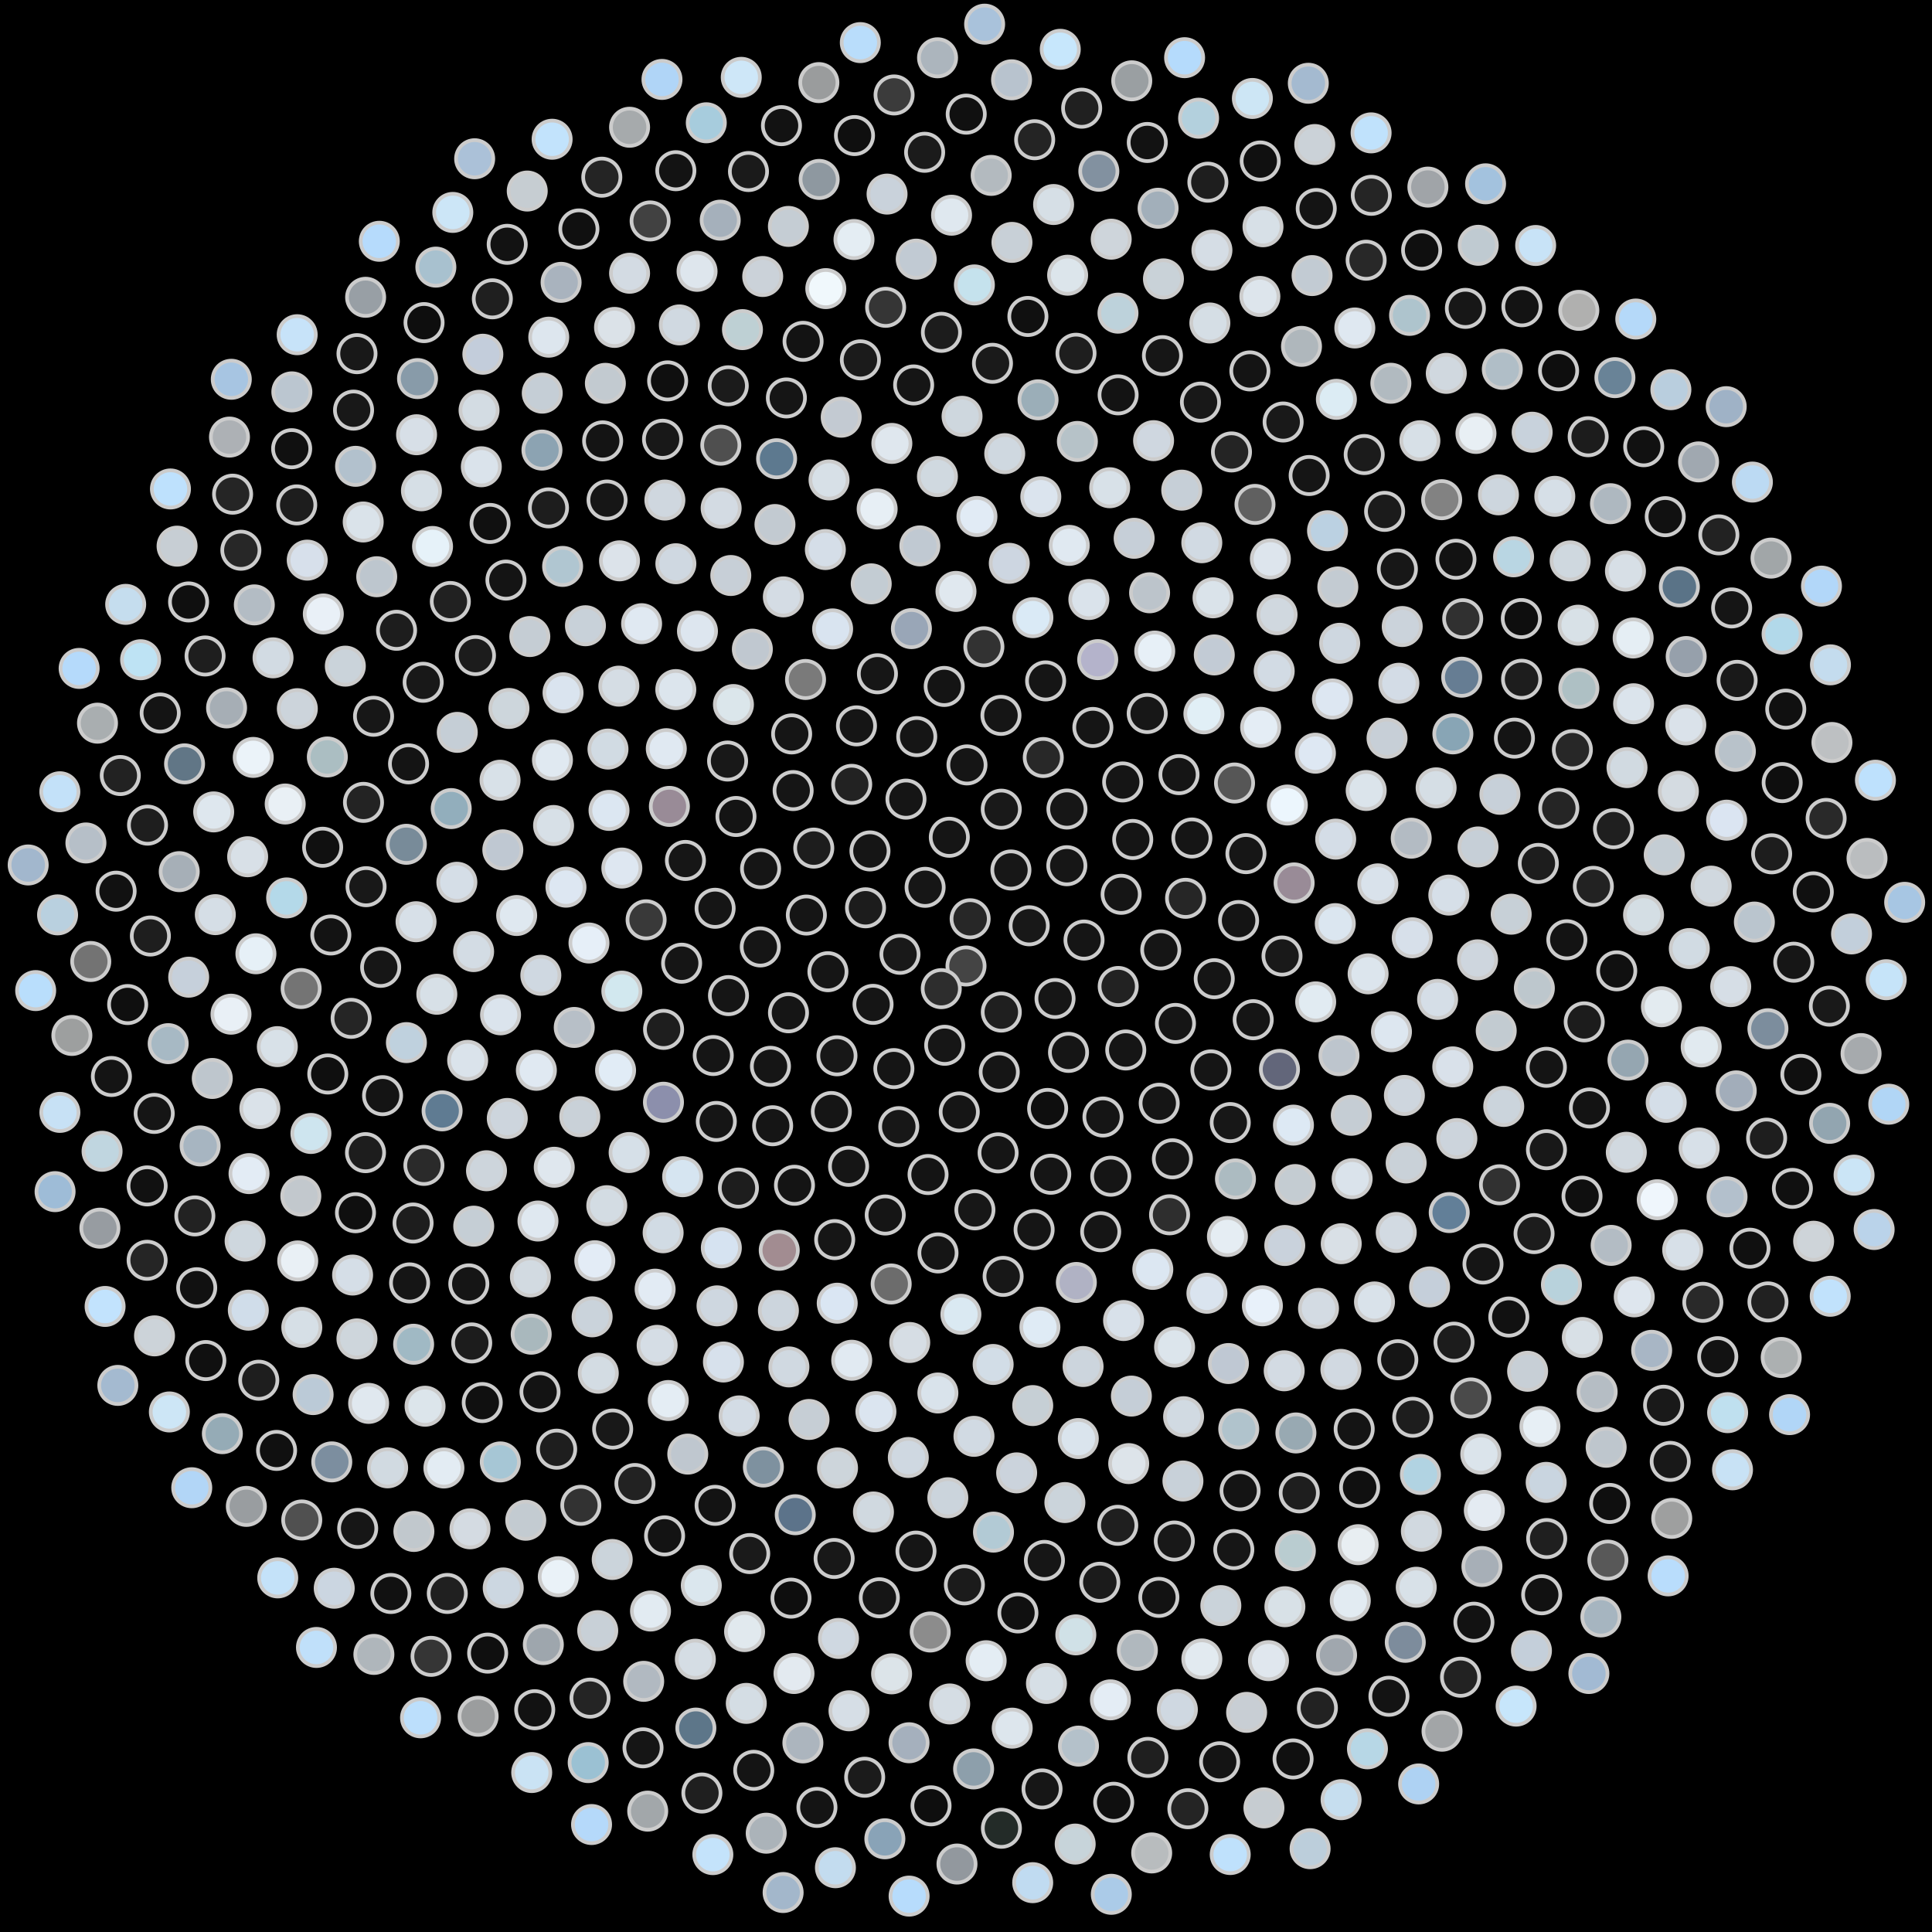 <svg xmlns="http://www.w3.org/2000/svg" width="518.799" height="518.799"><rect width="100%" height="100%" fill="black"/><circle cx="259.40" cy="259.40" r="5" fill="rgb(68,68,68)" stroke="#ccc" stroke-width="1"/><circle cx="252.76" cy="265.48" r="5" fill="rgb(45,45,45)" stroke="#ccc" stroke-width="1"/><circle cx="260.51" cy="246.72" r="5" fill="rgb(39,39,39)" stroke="#ccc" stroke-width="1"/><circle cx="268.88" cy="271.77" r="5" fill="rgb(31,31,31)" stroke="#ccc" stroke-width="1"/><circle cx="241.67" cy="256.26" r="5" fill="rgb(25,25,25)" stroke="#ccc" stroke-width="1"/><circle cx="276.38" cy="248.60" r="5" fill="rgb(24,24,24)" stroke="#ccc" stroke-width="1"/><circle cx="253.68" cy="280.69" r="5" fill="rgb(22,22,22)" stroke="#ccc" stroke-width="1"/><circle cx="248.42" cy="238.27" r="5" fill="rgb(22,22,22)" stroke="#ccc" stroke-width="1"/><circle cx="283.31" cy="268.13" r="5" fill="rgb(22,22,22)" stroke="#ccc" stroke-width="1"/><circle cx="234.44" cy="269.70" r="5" fill="rgb(21,21,21)" stroke="#ccc" stroke-width="1"/><circle cx="271.46" cy="233.62" r="5" fill="rgb(23,23,23)" stroke="#ccc" stroke-width="1"/><circle cx="268.33" cy="287.88" r="5" fill="rgb(21,21,21)" stroke="#ccc" stroke-width="1"/><circle cx="232.42" cy="243.77" r="5" fill="rgb(28,28,28)" stroke="#ccc" stroke-width="1"/><circle cx="291.09" cy="252.43" r="5" fill="rgb(21,21,21)" stroke="#ccc" stroke-width="1"/><circle cx="240.03" cy="286.95" r="5" fill="rgb(21,21,21)" stroke="#ccc" stroke-width="1"/><circle cx="254.92" cy="224.83" r="5" fill="rgb(21,21,21)" stroke="#ccc" stroke-width="1"/><circle cx="286.93" cy="282.60" r="5" fill="rgb(21,21,21)" stroke="#ccc" stroke-width="1"/><circle cx="222.32" cy="260.93" r="5" fill="rgb(21,21,21)" stroke="#ccc" stroke-width="1"/><circle cx="286.47" cy="232.47" r="5" fill="rgb(22,22,22)" stroke="#ccc" stroke-width="1"/><circle cx="257.59" cy="298.59" r="5" fill="rgb(21,21,21)" stroke="#ccc" stroke-width="1"/><circle cx="233.61" cy="228.50" r="5" fill="rgb(21,21,21)" stroke="#ccc" stroke-width="1"/><circle cx="300.27" cy="264.90" r="5" fill="rgb(34,34,34)" stroke="#ccc" stroke-width="1"/><circle cx="224.75" cy="283.51" r="5" fill="rgb(23,23,23)" stroke="#ccc" stroke-width="1"/><circle cx="268.87" cy="217.29" r="5" fill="rgb(25,25,25)" stroke="#ccc" stroke-width="1"/><circle cx="281.32" cy="297.65" r="5" fill="rgb(14,14,14)" stroke="#ccc" stroke-width="1"/><circle cx="216.53" cy="245.72" r="5" fill="rgb(21,21,21)" stroke="#ccc" stroke-width="1"/><circle cx="301.06" cy="240.15" r="5" fill="rgb(21,21,21)" stroke="#ccc" stroke-width="1"/><circle cx="241.35" cy="302.54" r="5" fill="rgb(23,23,23)" stroke="#ccc" stroke-width="1"/><circle cx="243.28" cy="214.59" r="5" fill="rgb(21,21,21)" stroke="#ccc" stroke-width="1"/><circle cx="302.30" cy="281.95" r="5" fill="rgb(21,21,21)" stroke="#ccc" stroke-width="1"/><circle cx="211.73" cy="271.96" r="5" fill="rgb(21,21,21)" stroke="#ccc" stroke-width="1"/><circle cx="286.50" cy="217.25" r="5" fill="rgb(22,22,22)" stroke="#ccc" stroke-width="1"/><circle cx="268.02" cy="309.58" r="5" fill="rgb(21,21,21)" stroke="#ccc" stroke-width="1"/><circle cx="218.52" cy="227.74" r="5" fill="rgb(29,29,29)" stroke="#ccc" stroke-width="1"/><circle cx="311.70" cy="255.07" r="5" fill="rgb(21,21,21)" stroke="#ccc" stroke-width="1"/><circle cx="223.24" cy="298.48" r="5" fill="rgb(21,21,21)" stroke="#ccc" stroke-width="1"/><circle cx="259.66" cy="205.40" r="5" fill="rgb(21,21,21)" stroke="#ccc" stroke-width="1"/><circle cx="296.18" cy="299.95" r="5" fill="rgb(21,21,21)" stroke="#ccc" stroke-width="1"/><circle cx="204.16" cy="254.28" r="5" fill="rgb(21,21,21)" stroke="#ccc" stroke-width="1"/><circle cx="304.17" cy="225.42" r="5" fill="rgb(21,21,21)" stroke="#ccc" stroke-width="1"/><circle cx="249.21" cy="315.40" r="5" fill="rgb(20,20,20)" stroke="#ccc" stroke-width="1"/><circle cx="228.71" cy="210.62" r="5" fill="rgb(34,34,34)" stroke="#ccc" stroke-width="1"/><circle cx="315.65" cy="274.82" r="5" fill="rgb(21,21,21)" stroke="#ccc" stroke-width="1"/><circle cx="206.89" cy="286.34" r="5" fill="rgb(21,21,21)" stroke="#ccc" stroke-width="1"/><circle cx="280.15" cy="203.42" r="5" fill="rgb(40,40,40)" stroke="#ccc" stroke-width="1"/><circle cx="282.16" cy="315.32" r="5" fill="rgb(21,21,21)" stroke="#ccc" stroke-width="1"/><circle cx="204.24" cy="233.26" r="5" fill="rgb(21,21,21)" stroke="#ccc" stroke-width="1"/><circle cx="318.36" cy="241.22" r="5" fill="rgb(38,38,38)" stroke="#ccc" stroke-width="1"/><circle cx="227.87" cy="313.20" r="5" fill="rgb(21,21,21)" stroke="#ccc" stroke-width="1"/><circle cx="246.17" cy="197.80" r="5" fill="rgb(21,21,21)" stroke="#ccc" stroke-width="1"/><circle cx="311.28" cy="296.25" r="5" fill="rgb(21,21,21)" stroke="#ccc" stroke-width="1"/><circle cx="195.62" cy="267.35" r="5" fill="rgb(21,21,21)" stroke="#ccc" stroke-width="1"/><circle cx="301.47" cy="209.98" r="5" fill="rgb(21,21,21)" stroke="#ccc" stroke-width="1"/><circle cx="261.79" cy="324.88" r="5" fill="rgb(23,23,23)" stroke="#ccc" stroke-width="1"/><circle cx="212.98" cy="212.29" r="5" fill="rgb(21,21,21)" stroke="#ccc" stroke-width="1"/><circle cx="326.06" cy="262.81" r="5" fill="rgb(21,21,21)" stroke="#ccc" stroke-width="1"/><circle cx="207.48" cy="302.30" r="5" fill="rgb(21,21,21)" stroke="#ccc" stroke-width="1"/><circle cx="268.79" cy="192.10" r="5" fill="rgb(21,21,21)" stroke="#ccc" stroke-width="1"/><circle cx="298.27" cy="315.85" r="5" fill="rgb(21,21,21)" stroke="#ccc" stroke-width="1"/><circle cx="192.03" cy="243.90" r="5" fill="rgb(21,21,21)" stroke="#ccc" stroke-width="1"/><circle cx="320.05" cy="225.03" r="5" fill="rgb(21,21,21)" stroke="#ccc" stroke-width="1"/><circle cx="237.71" cy="326.26" r="5" fill="rgb(21,21,21)" stroke="#ccc" stroke-width="1"/><circle cx="229.99" cy="194.92" r="5" fill="rgb(21,21,21)" stroke="#ccc" stroke-width="1"/><circle cx="325.16" cy="287.30" r="5" fill="rgb(21,21,21)" stroke="#ccc" stroke-width="1"/><circle cx="191.53" cy="283.44" r="5" fill="rgb(21,21,21)" stroke="#ccc" stroke-width="1"/><circle cx="293.47" cy="195.34" r="5" fill="rgb(21,21,21)" stroke="#ccc" stroke-width="1"/><circle cx="277.69" cy="330.19" r="5" fill="rgb(21,21,21)" stroke="#ccc" stroke-width="1"/><circle cx="197.63" cy="219.25" r="5" fill="rgb(20,20,20)" stroke="#ccc" stroke-width="1"/><circle cx="332.60" cy="247.19" r="5" fill="rgb(20,20,20)" stroke="#ccc" stroke-width="1"/><circle cx="213.34" cy="318.28" r="5" fill="rgb(20,20,20)" stroke="#ccc" stroke-width="1"/><circle cx="253.55" cy="184.33" r="5" fill="rgb(20,20,20)" stroke="#ccc" stroke-width="1"/><circle cx="314.82" cy="311.17" r="5" fill="rgb(21,21,21)" stroke="#ccc" stroke-width="1"/><circle cx="183.04" cy="258.65" r="5" fill="rgb(21,21,21)" stroke="#ccc" stroke-width="1"/><circle cx="316.60" cy="208.01" r="5" fill="rgb(21,21,21)" stroke="#ccc" stroke-width="1"/><circle cx="251.88" cy="336.45" r="5" fill="rgb(21,21,21)" stroke="#ccc" stroke-width="1"/><circle cx="212.58" cy="197.08" r="5" fill="rgb(21,21,21)" stroke="#ccc" stroke-width="1"/><circle cx="336.52" cy="273.82" r="5" fill="rgb(21,21,21)" stroke="#ccc" stroke-width="1"/><circle cx="192.35" cy="301.14" r="5" fill="rgb(21,21,21)" stroke="#ccc" stroke-width="1"/><circle cx="280.78" cy="182.84" r="5" fill="rgb(21,21,21)" stroke="#ccc" stroke-width="1"/><circle cx="295.57" cy="330.75" r="5" fill="rgb(21,21,21)" stroke="#ccc" stroke-width="1"/><circle cx="184.06" cy="231.05" r="5" fill="rgb(22,22,22)" stroke="#ccc" stroke-width="1"/><circle cx="334.57" cy="229.23" r="5" fill="rgb(22,22,22)" stroke="#ccc" stroke-width="1"/><circle cx="224.14" cy="332.87" r="5" fill="rgb(22,22,22)" stroke="#ccc" stroke-width="1"/><circle cx="235.62" cy="180.93" r="5" fill="rgb(22,22,22)" stroke="#ccc" stroke-width="1"/><circle cx="330.36" cy="301.45" r="5" fill="rgb(23,23,23)" stroke="#ccc" stroke-width="1"/><circle cx="178.19" cy="276.42" r="5" fill="rgb(30,30,30)" stroke="#ccc" stroke-width="1"/><circle cx="308.06" cy="191.59" r="5" fill="rgb(23,23,23)" stroke="#ccc" stroke-width="1"/><circle cx="269.37" cy="342.75" r="5" fill="rgb(23,23,23)" stroke="#ccc" stroke-width="1"/><circle cx="195.38" cy="204.36" r="5" fill="rgb(24,24,24)" stroke="#ccc" stroke-width="1"/><circle cx="344.26" cy="256.72" r="5" fill="rgb(25,25,25)" stroke="#ccc" stroke-width="1"/><circle cx="198.29" cy="319.03" r="5" fill="rgb(29,29,29)" stroke="#ccc" stroke-width="1"/><circle cx="264.20" cy="173.68" r="5" fill="rgb(50,50,50)" stroke="#ccc" stroke-width="1"/><circle cx="314.06" cy="326.21" r="5" fill="rgb(46,46,46)" stroke="#ccc" stroke-width="1"/><circle cx="173.50" cy="246.99" r="5" fill="rgb(57,57,57)" stroke="#ccc" stroke-width="1"/><circle cx="331.51" cy="210.26" r="5" fill="rgb(86,86,86)" stroke="#ccc" stroke-width="1"/><circle cx="239.31" cy="344.79" r="5" fill="rgb(108,108,108)" stroke="#ccc" stroke-width="1"/><circle cx="216.31" cy="182.46" r="5" fill="rgb(122,122,122)" stroke="#ccc" stroke-width="1"/><circle cx="343.58" cy="287.16" r="5" fill="rgb(98,102,122)" stroke="#ccc" stroke-width="1"/><circle cx="178.16" cy="295.98" r="5" fill="rgb(140,143,172)" stroke="#ccc" stroke-width="1"/><circle cx="294.77" cy="177.13" r="5" fill="rgb(180,179,203)" stroke="#ccc" stroke-width="1"/><circle cx="289.03" cy="344.38" r="5" fill="rgb(176,178,196)" stroke="#ccc" stroke-width="1"/><circle cx="179.75" cy="216.54" r="5" fill="rgb(153,139,151)" stroke="#ccc" stroke-width="1"/><circle cx="347.51" cy="237.09" r="5" fill="rgb(153,139,151)" stroke="#ccc" stroke-width="1"/><circle cx="209.25" cy="335.74" r="5" fill="rgb(162,140,145)" stroke="#ccc" stroke-width="1"/><circle cx="244.74" cy="168.80" r="5" fill="rgb(153,166,183)" stroke="#ccc" stroke-width="1"/><circle cx="331.76" cy="316.58" r="5" fill="rgb(172,187,193)" stroke="#ccc" stroke-width="1"/><circle cx="166.98" cy="266.15" r="5" fill="rgb(210,232,239)" stroke="#ccc" stroke-width="1"/><circle cx="323.28" cy="191.68" r="5" fill="rgb(225,239,246)" stroke="#ccc" stroke-width="1"/><circle cx="258.03" cy="352.92" r="5" fill="rgb(218,233,242)" stroke="#ccc" stroke-width="1"/><circle cx="196.95" cy="189.19" r="5" fill="rgb(219,230,235)" stroke="#ccc" stroke-width="1"/><circle cx="353.30" cy="269.03" r="5" fill="rgb(225,235,242)" stroke="#ccc" stroke-width="1"/><circle cx="183.31" cy="315.98" r="5" fill="rgb(214,229,241)" stroke="#ccc" stroke-width="1"/><circle cx="277.36" cy="165.86" r="5" fill="rgb(218,234,246)" stroke="#ccc" stroke-width="1"/><circle cx="309.56" cy="340.87" r="5" fill="rgb(220,231,242)" stroke="#ccc" stroke-width="1"/><circle cx="166.98" cy="233.10" r="5" fill="rgb(222,231,241)" stroke="#ccc" stroke-width="1"/><circle cx="345.69" cy="216.17" r="5" fill="rgb(236,246,253)" stroke="#ccc" stroke-width="1"/><circle cx="224.82" cy="349.95" r="5" fill="rgb(218,230,243)" stroke="#ccc" stroke-width="1"/><circle cx="223.58" cy="168.88" r="5" fill="rgb(217,228,240)" stroke="#ccc" stroke-width="1"/><circle cx="347.33" cy="302.13" r="5" fill="rgb(221,233,244)" stroke="#ccc" stroke-width="1"/><circle cx="165.30" cy="287.41" r="5" fill="rgb(225,236,246)" stroke="#ccc" stroke-width="1"/><circle cx="310.08" cy="174.83" r="5" fill="rgb(231,240,247)" stroke="#ccc" stroke-width="1"/><circle cx="279.24" cy="356.39" r="5" fill="rgb(223,235,245)" stroke="#ccc" stroke-width="1"/><circle cx="178.92" cy="201.04" r="5" fill="rgb(224,233,242)" stroke="#ccc" stroke-width="1"/><circle cx="358.56" cy="248.02" r="5" fill="rgb(219,230,240)" stroke="#ccc" stroke-width="1"/><circle cx="193.70" cy="335.08" r="5" fill="rgb(214,227,241)" stroke="#ccc" stroke-width="1"/><circle cx="256.71" cy="158.81" r="5" fill="rgb(224,232,239)" stroke="#ccc" stroke-width="1"/><circle cx="329.60" cy="332.04" r="5" fill="rgb(229,237,243)" stroke="#ccc" stroke-width="1"/><circle cx="158.16" cy="253.23" r="5" fill="rgb(230,239,248)" stroke="#ccc" stroke-width="1"/><circle cx="338.52" cy="195.31" r="5" fill="rgb(228,237,245)" stroke="#ccc" stroke-width="1"/><circle cx="244.29" cy="360.50" r="5" fill="rgb(214,221,228)" stroke="#ccc" stroke-width="1"/><circle cx="202.03" cy="174.32" r="5" fill="rgb(192,200,208)" stroke="#ccc" stroke-width="1"/><circle cx="359.56" cy="283.48" r="5" fill="rgb(189,197,205)" stroke="#ccc" stroke-width="1"/><circle cx="168.94" cy="309.49" r="5" fill="rgb(214,224,232)" stroke="#ccc" stroke-width="1"/><circle cx="292.39" cy="160.99" r="5" fill="rgb(218,227,235)" stroke="#ccc" stroke-width="1"/><circle cx="301.71" cy="354.60" r="5" fill="rgb(216,225,234)" stroke="#ccc" stroke-width="1"/><circle cx="163.54" cy="217.62" r="5" fill="rgb(220,231,242)" stroke="#ccc" stroke-width="1"/><circle cx="358.67" cy="225.33" r="5" fill="rgb(212,221,231)" stroke="#ccc" stroke-width="1"/><circle cx="209.03" cy="351.92" r="5" fill="rgb(204,213,221)" stroke="#ccc" stroke-width="1"/><circle cx="233.95" cy="156.78" r="5" fill="rgb(195,204,211)" stroke="#ccc" stroke-width="1"/><circle cx="347.80" cy="318.09" r="5" fill="rgb(196,204,210)" stroke="#ccc" stroke-width="1"/><circle cx="154.20" cy="275.90" r="5" fill="rgb(183,191,199)" stroke="#ccc" stroke-width="1"/><circle cx="326.07" cy="175.87" r="5" fill="rgb(194,203,213)" stroke="#ccc" stroke-width="1"/><circle cx="266.69" cy="366.40" r="5" fill="rgb(210,221,231)" stroke="#ccc" stroke-width="1"/><circle cx="181.47" cy="185.17" r="5" fill="rgb(220,229,237)" stroke="#ccc" stroke-width="1"/><circle cx="367.38" cy="261.51" r="5" fill="rgb(220,229,237)" stroke="#ccc" stroke-width="1"/><circle cx="178.07" cy="331.03" r="5" fill="rgb(209,219,228)" stroke="#ccc" stroke-width="1"/><circle cx="271.02" cy="151.27" r="5" fill="rgb(205,214,225)" stroke="#ccc" stroke-width="1"/><circle cx="324.09" cy="347.28" r="5" fill="rgb(218,228,239)" stroke="#ccc" stroke-width="1"/><circle cx="151.98" cy="238.23" r="5" fill="rgb(221,231,242)" stroke="#ccc" stroke-width="1"/><circle cx="353.23" cy="202.25" r="5" fill="rgb(222,232,243)" stroke="#ccc" stroke-width="1"/><circle cx="228.71" cy="365.27" r="5" fill="rgb(225,234,242)" stroke="#ccc" stroke-width="1"/><circle cx="210.35" cy="160.28" r="5" fill="rgb(212,220,228)" stroke="#ccc" stroke-width="1"/><circle cx="362.86" cy="299.49" r="5" fill="rgb(197,205,212)" stroke="#ccc" stroke-width="1"/><circle cx="155.69" cy="299.86" r="5" fill="rgb(201,209,216)" stroke="#ccc" stroke-width="1"/><circle cx="308.70" cy="159.18" r="5" fill="rgb(188,196,203)" stroke="#ccc" stroke-width="1"/><circle cx="290.84" cy="366.95" r="5" fill="rgb(204,213,221)" stroke="#ccc" stroke-width="1"/><circle cx="163.26" cy="201.15" r="5" fill="rgb(209,219,227)" stroke="#ccc" stroke-width="1"/><circle cx="369.99" cy="237.34" r="5" fill="rgb(217,226,235)" stroke="#ccc" stroke-width="1"/><circle cx="192.54" cy="350.66" r="5" fill="rgb(206,215,224)" stroke="#ccc" stroke-width="1"/><circle cx="247.01" cy="146.59" r="5" fill="rgb(192,201,210)" stroke="#ccc" stroke-width="1"/><circle cx="345.00" cy="334.45" r="5" fill="rgb(201,210,220)" stroke="#ccc" stroke-width="1"/><circle cx="145.23" cy="261.89" r="5" fill="rgb(207,216,225)" stroke="#ccc" stroke-width="1"/><circle cx="342.16" cy="180.20" r="5" fill="rgb(210,219,228)" stroke="#ccc" stroke-width="1"/><circle cx="251.85" cy="374.06" r="5" fill="rgb(217,227,235)" stroke="#ccc" stroke-width="1"/><circle cx="187.29" cy="169.48" r="5" fill="rgb(221,230,239)" stroke="#ccc" stroke-width="1"/><circle cx="373.65" cy="277.05" r="5" fill="rgb(221,231,240)" stroke="#ccc" stroke-width="1"/><circle cx="162.94" cy="323.76" r="5" fill="rgb(211,220,227)" stroke="#ccc" stroke-width="1"/><circle cx="287.14" cy="146.45" r="5" fill="rgb(224,233,241)" stroke="#ccc" stroke-width="1"/><circle cx="315.41" cy="361.73" r="5" fill="rgb(220,229,236)" stroke="#ccc" stroke-width="1"/><circle cx="148.65" cy="221.67" r="5" fill="rgb(215,224,231)" stroke="#ccc" stroke-width="1"/><circle cx="366.86" cy="212.27" r="5" fill="rgb(219,228,235)" stroke="#ccc" stroke-width="1"/><circle cx="211.85" cy="367.06" r="5" fill="rgb(208,217,225)" stroke="#ccc" stroke-width="1"/><circle cx="221.63" cy="147.57" r="5" fill="rgb(213,222,232)" stroke="#ccc" stroke-width="1"/><circle cx="363.09" cy="316.51" r="5" fill="rgb(218,227,235)" stroke="#ccc" stroke-width="1"/><circle cx="144.03" cy="287.41" r="5" fill="rgb(224,233,242)" stroke="#ccc" stroke-width="1"/><circle cx="325.73" cy="160.53" r="5" fill="rgb(218,227,234)" stroke="#ccc" stroke-width="1"/><circle cx="277.32" cy="377.44" r="5" fill="rgb(198,207,213)" stroke="#ccc" stroke-width="1"/><circle cx="166.18" cy="184.25" r="5" fill="rgb(213,221,228)" stroke="#ccc" stroke-width="1"/><circle cx="379.23" cy="251.82" r="5" fill="rgb(215,224,234)" stroke="#ccc" stroke-width="1"/><circle cx="175.92" cy="346.18" r="5" fill="rgb(226,235,244)" stroke="#ccc" stroke-width="1"/><circle cx="262.34" cy="138.69" r="5" fill="rgb(225,235,245)" stroke="#ccc" stroke-width="1"/><circle cx="338.99" cy="350.65" r="5" fill="rgb(232,241,250)" stroke="#ccc" stroke-width="1"/><circle cx="138.74" cy="245.84" r="5" fill="rgb(223,232,240)" stroke="#ccc" stroke-width="1"/><circle cx="357.80" cy="187.70" r="5" fill="rgb(221,231,242)" stroke="#ccc" stroke-width="1"/><circle cx="235.21" cy="379.06" r="5" fill="rgb(219,229,240)" stroke="#ccc" stroke-width="1"/><circle cx="196.24" cy="154.54" r="5" fill="rgb(199,207,215)" stroke="#ccc" stroke-width="1"/><circle cx="377.12" cy="294.15" r="5" fill="rgb(206,214,222)" stroke="#ccc" stroke-width="1"/><circle cx="148.83" cy="313.44" r="5" fill="rgb(223,231,238)" stroke="#ccc" stroke-width="1"/><circle cx="304.55" cy="144.55" r="5" fill="rgb(198,207,216)" stroke="#ccc" stroke-width="1"/><circle cx="303.81" cy="374.89" r="5" fill="rgb(197,206,215)" stroke="#ccc" stroke-width="1"/><circle cx="148.35" cy="204.09" r="5" fill="rgb(224,233,241)" stroke="#ccc" stroke-width="1"/><circle cx="378.95" cy="225.08" r="5" fill="rgb(179,187,195)" stroke="#ccc" stroke-width="1"/><circle cx="194.26" cy="365.74" r="5" fill="rgb(215,225,236)" stroke="#ccc" stroke-width="1"/><circle cx="235.54" cy="136.67" r="5" fill="rgb(231,239,245)" stroke="#ccc" stroke-width="1"/><circle cx="360.16" cy="333.97" r="5" fill="rgb(217,224,230)" stroke="#ccc" stroke-width="1"/><circle cx="134.41" cy="272.51" r="5" fill="rgb(219,228,237)" stroke="#ccc" stroke-width="1"/><circle cx="342.93" cy="165.06" r="5" fill="rgb(208,216,223)" stroke="#ccc" stroke-width="1"/><circle cx="261.54" cy="385.70" r="5" fill="rgb(209,218,227)" stroke="#ccc" stroke-width="1"/><circle cx="172.29" cy="167.48" r="5" fill="rgb(224,233,242)" stroke="#ccc" stroke-width="1"/><circle cx="386.04" cy="268.36" r="5" fill="rgb(213,222,231)" stroke="#ccc" stroke-width="1"/><circle cx="159.72" cy="338.54" r="5" fill="rgb(227,236,246)" stroke="#ccc" stroke-width="1"/><circle cx="279.49" cy="133.39" r="5" fill="rgb(219,228,238)" stroke="#ccc" stroke-width="1"/><circle cx="329.87" cy="366.15" r="5" fill="rgb(191,200,211)" stroke="#ccc" stroke-width="1"/><circle cx="135.02" cy="228.21" r="5" fill="rgb(191,200,210)" stroke="#ccc" stroke-width="1"/><circle cx="372.46" cy="198.23" r="5" fill="rgb(199,207,215)" stroke="#ccc" stroke-width="1"/><circle cx="217.25" cy="381.17" r="5" fill="rgb(198,206,213)" stroke="#ccc" stroke-width="1"/><circle cx="208.10" cy="140.85" r="5" fill="rgb(194,202,209)" stroke="#ccc" stroke-width="1"/><circle cx="377.59" cy="312.29" r="5" fill="rgb(201,209,216)" stroke="#ccc" stroke-width="1"/><circle cx="136.22" cy="300.34" r="5" fill="rgb(205,213,221)" stroke="#ccc" stroke-width="1"/><circle cx="322.72" cy="145.74" r="5" fill="rgb(209,218,227)" stroke="#ccc" stroke-width="1"/><circle cx="289.56" cy="386.29" r="5" fill="rgb(218,228,237)" stroke="#ccc" stroke-width="1"/><circle cx="151.19" cy="186.03" r="5" fill="rgb(218,228,239)" stroke="#ccc" stroke-width="1"/><circle cx="389.05" cy="240.36" r="5" fill="rgb(214,223,232)" stroke="#ccc" stroke-width="1"/><circle cx="176.46" cy="361.26" r="5" fill="rgb(213,221,229)" stroke="#ccc" stroke-width="1"/><circle cx="251.73" cy="127.96" r="5" fill="rgb(208,217,224)" stroke="#ccc" stroke-width="1"/><circle cx="354.06" cy="351.35" r="5" fill="rgb(211,219,227)" stroke="#ccc" stroke-width="1"/><circle cx="127.18" cy="255.53" r="5" fill="rgb(211,220,228)" stroke="#ccc" stroke-width="1"/><circle cx="359.74" cy="172.74" r="5" fill="rgb(206,215,224)" stroke="#ccc" stroke-width="1"/><circle cx="243.91" cy="391.38" r="5" fill="rgb(207,216,225)" stroke="#ccc" stroke-width="1"/><circle cx="181.49" cy="151.38" r="5" fill="rgb(207,216,225)" stroke="#ccc" stroke-width="1"/><circle cx="390.11" cy="286.49" r="5" fill="rgb(217,225,234)" stroke="#ccc" stroke-width="1"/><circle cx="144.46" cy="327.88" r="5" fill="rgb(223,232,240)" stroke="#ccc" stroke-width="1"/><circle cx="297.99" cy="130.97" r="5" fill="rgb(216,225,232)" stroke="#ccc" stroke-width="1"/><circle cx="317.83" cy="380.43" r="5" fill="rgb(209,218,226)" stroke="#ccc" stroke-width="1"/><circle cx="134.28" cy="209.51" r="5" fill="rgb(216,225,232)" stroke="#ccc" stroke-width="1"/><circle cx="385.64" cy="211.56" r="5" fill="rgb(213,222,229)" stroke="#ccc" stroke-width="1"/><circle cx="198.49" cy="380.21" r="5" fill="rgb(211,220,229)" stroke="#ccc" stroke-width="1"/><circle cx="222.62" cy="128.88" r="5" fill="rgb(215,224,231)" stroke="#ccc" stroke-width="1"/><circle cx="374.93" cy="330.95" r="5" fill="rgb(210,218,226)" stroke="#ccc" stroke-width="1"/><circle cx="125.58" cy="284.74" r="5" fill="rgb(218,227,235)" stroke="#ccc" stroke-width="1"/><circle cx="341.13" cy="150.09" r="5" fill="rgb(221,229,237)" stroke="#ccc" stroke-width="1"/><circle cx="273.00" cy="395.51" r="5" fill="rgb(203,211,220)" stroke="#ccc" stroke-width="1"/><circle cx="157.21" cy="168.03" r="5" fill="rgb(200,209,217)" stroke="#ccc" stroke-width="1"/><circle cx="396.77" cy="257.74" r="5" fill="rgb(206,214,222)" stroke="#ccc" stroke-width="1"/><circle cx="159.01" cy="353.61" r="5" fill="rgb(202,211,219)" stroke="#ccc" stroke-width="1"/><circle cx="269.80" cy="121.82" r="5" fill="rgb(207,216,224)" stroke="#ccc" stroke-width="1"/><circle cx="344.84" cy="368.10" r="5" fill="rgb(211,219,227)" stroke="#ccc" stroke-width="1"/><circle cx="122.68" cy="236.91" r="5" fill="rgb(213,222,231)" stroke="#ccc" stroke-width="1"/><circle cx="375.64" cy="183.47" r="5" fill="rgb(211,220,230)" stroke="#ccc" stroke-width="1"/><circle cx="224.90" cy="394.19" r="5" fill="rgb(205,213,219)" stroke="#ccc" stroke-width="1"/><circle cx="193.65" cy="136.45" r="5" fill="rgb(211,219,227)" stroke="#ccc" stroke-width="1"/><circle cx="391.21" cy="305.74" r="5" fill="rgb(204,212,220)" stroke="#ccc" stroke-width="1"/><circle cx="130.64" cy="314.38" r="5" fill="rgb(205,213,220)" stroke="#ccc" stroke-width="1"/><circle cx="317.33" cy="131.62" r="5" fill="rgb(198,207,215)" stroke="#ccc" stroke-width="1"/><circle cx="303.09" cy="393.02" r="5" fill="rgb(221,228,234)" stroke="#ccc" stroke-width="1"/><circle cx="136.67" cy="190.24" r="5" fill="rgb(205,214,220)" stroke="#ccc" stroke-width="1"/><circle cx="396.89" cy="227.43" r="5" fill="rgb(198,207,215)" stroke="#ccc" stroke-width="1"/><circle cx="179.45" cy="376.08" r="5" fill="rgb(228,237,244)" stroke="#ccc" stroke-width="1"/><circle cx="239.49" cy="119.07" r="5" fill="rgb(223,231,238)" stroke="#ccc" stroke-width="1"/><circle cx="369.09" cy="349.61" r="5" fill="rgb(217,226,234)" stroke="#ccc" stroke-width="1"/><circle cx="117.30" cy="266.99" r="5" fill="rgb(215,224,231)" stroke="#ccc" stroke-width="1"/><circle cx="359.25" cy="157.61" r="5" fill="rgb(195,203,210)" stroke="#ccc" stroke-width="1"/><circle cx="254.52" cy="402.19" r="5" fill="rgb(203,212,220)" stroke="#ccc" stroke-width="1"/><circle cx="166.36" cy="150.60" r="5" fill="rgb(220,227,234)" stroke="#ccc" stroke-width="1"/><circle cx="401.78" cy="276.81" r="5" fill="rgb(194,203,209)" stroke="#ccc" stroke-width="1"/><circle cx="142.43" cy="342.90" r="5" fill="rgb(210,218,225)" stroke="#ccc" stroke-width="1"/><circle cx="289.31" cy="118.54" r="5" fill="rgb(182,194,200)" stroke="#ccc" stroke-width="1"/><circle cx="332.64" cy="383.71" r="5" fill="rgb(176,195,204)" stroke="#ccc" stroke-width="1"/><circle cx="121.16" cy="217.13" r="5" fill="rgb(146,174,188)" stroke="#ccc" stroke-width="1"/><circle cx="390.14" cy="197.07" r="5" fill="rgb(136,165,181)" stroke="#ccc" stroke-width="1"/><circle cx="204.99" cy="393.94" r="5" fill="rgb(126,145,159)" stroke="#ccc" stroke-width="1"/><circle cx="208.54" cy="123.18" r="5" fill="rgb(93,121,143)" stroke="#ccc" stroke-width="1"/><circle cx="389.16" cy="325.61" r="5" fill="rgb(98,127,152)" stroke="#ccc" stroke-width="1"/><circle cx="118.72" cy="298.30" r="5" fill="rgb(95,123,146)" stroke="#ccc" stroke-width="1"/><circle cx="337.00" cy="135.45" r="5" fill="rgb(96,96,96)" stroke="#ccc" stroke-width="1"/><circle cx="285.95" cy="403.48" r="5" fill="rgb(203,212,219)" stroke="#ccc" stroke-width="1"/><circle cx="142.27" cy="170.93" r="5" fill="rgb(197,205,212)" stroke="#ccc" stroke-width="1"/><circle cx="405.80" cy="245.49" r="5" fill="rgb(199,208,215)" stroke="#ccc" stroke-width="1"/><circle cx="160.66" cy="368.75" r="5" fill="rgb(211,220,227)" stroke="#ccc" stroke-width="1"/><circle cx="258.34" cy="111.79" r="5" fill="rgb(206,215,222)" stroke="#ccc" stroke-width="1"/><circle cx="360.07" cy="367.72" r="5" fill="rgb(209,217,225)" stroke="#ccc" stroke-width="1"/><circle cx="111.72" cy="247.51" r="5" fill="rgb(215,224,232)" stroke="#ccc" stroke-width="1"/><circle cx="376.54" cy="168.24" r="5" fill="rgb(203,211,219)" stroke="#ccc" stroke-width="1"/><circle cx="234.55" cy="406.01" r="5" fill="rgb(208,217,224)" stroke="#ccc" stroke-width="1"/><circle cx="178.54" cy="134.28" r="5" fill="rgb(207,215,223)" stroke="#ccc" stroke-width="1"/><circle cx="403.80" cy="297.11" r="5" fill="rgb(203,212,220)" stroke="#ccc" stroke-width="1"/><circle cx="127.21" cy="329.26" r="5" fill="rgb(197,206,213)" stroke="#ccc" stroke-width="1"/><circle cx="309.77" cy="118.33" r="5" fill="rgb(207,215,224)" stroke="#ccc" stroke-width="1"/><circle cx="317.65" cy="397.69" r="5" fill="rgb(200,209,217)" stroke="#ccc" stroke-width="1"/><circle cx="122.79" cy="196.66" r="5" fill="rgb(197,206,214)" stroke="#ccc" stroke-width="1"/><circle cx="402.77" cy="213.30" r="5" fill="rgb(199,208,217)" stroke="#ccc" stroke-width="1"/><circle cx="184.69" cy="390.47" r="5" fill="rgb(191,199,207)" stroke="#ccc" stroke-width="1"/><circle cx="225.89" cy="112.03" r="5" fill="rgb(195,202,210)" stroke="#ccc" stroke-width="1"/><circle cx="383.88" cy="345.58" r="5" fill="rgb(197,207,218)" stroke="#ccc" stroke-width="1"/><circle cx="109.13" cy="279.97" r="5" fill="rgb(191,209,222)" stroke="#ccc" stroke-width="1"/><circle cx="356.48" cy="142.52" r="5" fill="rgb(187,209,226)" stroke="#ccc" stroke-width="1"/><circle cx="266.78" cy="411.42" r="5" fill="rgb(178,202,213)" stroke="#ccc" stroke-width="1"/><circle cx="151.08" cy="152.10" r="5" fill="rgb(176,198,209)" stroke="#ccc" stroke-width="1"/><circle cx="412.02" cy="265.36" r="5" fill="rgb(189,199,205)" stroke="#ccc" stroke-width="1"/><circle cx="142.64" cy="358.27" r="5" fill="rgb(169,184,189)" stroke="#ccc" stroke-width="1"/><circle cx="278.75" cy="107.36" r="5" fill="rgb(155,174,184)" stroke="#ccc" stroke-width="1"/><circle cx="347.99" cy="384.79" r="5" fill="rgb(152,169,178)" stroke="#ccc" stroke-width="1"/><circle cx="109.12" cy="226.72" r="5" fill="rgb(120,139,153)" stroke="#ccc" stroke-width="1"/><circle cx="392.51" cy="181.85" r="5" fill="rgb(102,125,147)" stroke="#ccc" stroke-width="1"/><circle cx="213.55" cy="406.75" r="5" fill="rgb(92,115,138)" stroke="#ccc" stroke-width="1"/><circle cx="193.56" cy="119.54" r="5" fill="rgb(79,79,79)" stroke="#ccc" stroke-width="1"/><circle cx="402.66" cy="318.15" r="5" fill="rgb(49,49,49)" stroke="#ccc" stroke-width="1"/><circle cx="113.83" cy="312.94" r="5" fill="rgb(42,42,42)" stroke="#ccc" stroke-width="1"/><circle cx="330.69" cy="121.36" r="5" fill="rgb(36,36,36)" stroke="#ccc" stroke-width="1"/><circle cx="300.15" cy="409.59" r="5" fill="rgb(31,31,31)" stroke="#ccc" stroke-width="1"/><circle cx="127.68" cy="176.03" r="5" fill="rgb(28,28,28)" stroke="#ccc" stroke-width="1"/><circle cx="413.09" cy="231.85" r="5" fill="rgb(29,29,29)" stroke="#ccc" stroke-width="1"/><circle cx="164.52" cy="383.74" r="5" fill="rgb(24,24,24)" stroke="#ccc" stroke-width="1"/><circle cx="245.34" cy="103.37" r="5" fill="rgb(21,21,21)" stroke="#ccc" stroke-width="1"/><circle cx="375.35" cy="365.13" r="5" fill="rgb(21,21,21)" stroke="#ccc" stroke-width="1"/><circle cx="102.22" cy="259.76" r="5" fill="rgb(22,22,22)" stroke="#ccc" stroke-width="1"/><circle cx="375.24" cy="152.79" r="5" fill="rgb(23,23,23)" stroke="#ccc" stroke-width="1"/><circle cx="245.97" cy="416.52" r="5" fill="rgb(21,21,21)" stroke="#ccc" stroke-width="1"/><circle cx="163.01" cy="134.27" r="5" fill="rgb(22,22,22)" stroke="#ccc" stroke-width="1"/><circle cx="415.25" cy="286.60" r="5" fill="rgb(20,20,20)" stroke="#ccc" stroke-width="1"/><circle cx="125.89" cy="344.76" r="5" fill="rgb(21,21,21)" stroke="#ccc" stroke-width="1"/><circle cx="300.25" cy="106.03" r="5" fill="rgb(19,19,19)" stroke="#ccc" stroke-width="1"/><circle cx="333.00" cy="400.31" r="5" fill="rgb(20,20,20)" stroke="#ccc" stroke-width="1"/><circle cx="109.71" cy="205.12" r="5" fill="rgb(20,20,20)" stroke="#ccc" stroke-width="1"/><circle cx="406.67" cy="198.21" r="5" fill="rgb(20,20,20)" stroke="#ccc" stroke-width="1"/><circle cx="192.03" cy="404.23" r="5" fill="rgb(19,19,19)" stroke="#ccc" stroke-width="1"/><circle cx="211.17" cy="106.86" r="5" fill="rgb(21,21,21)" stroke="#ccc" stroke-width="1"/><circle cx="398.23" cy="339.43" r="5" fill="rgb(21,21,21)" stroke="#ccc" stroke-width="1"/><circle cx="102.73" cy="294.22" r="5" fill="rgb(20,20,20)" stroke="#ccc" stroke-width="1"/><circle cx="351.55" cy="127.69" r="5" fill="rgb(21,21,21)" stroke="#ccc" stroke-width="1"/><circle cx="280.46" cy="419.01" r="5" fill="rgb(22,22,22)" stroke="#ccc" stroke-width="1"/><circle cx="135.86" cy="155.77" r="5" fill="rgb(20,20,20)" stroke="#ccc" stroke-width="1"/><circle cx="420.74" cy="252.35" r="5" fill="rgb(19,19,19)" stroke="#ccc" stroke-width="1"/><circle cx="145.01" cy="373.76" r="5" fill="rgb(19,19,19)" stroke="#ccc" stroke-width="1"/><circle cx="266.51" cy="97.56" r="5" fill="rgb(26,26,26)" stroke="#ccc" stroke-width="1"/><circle cx="363.64" cy="383.73" r="5" fill="rgb(20,20,20)" stroke="#ccc" stroke-width="1"/><circle cx="98.30" cy="238.10" r="5" fill="rgb(24,24,24)" stroke="#ccc" stroke-width="1"/><circle cx="392.78" cy="166.14" r="5" fill="rgb(48,48,48)" stroke="#ccc" stroke-width="1"/><circle cx="223.99" cy="418.50" r="5" fill="rgb(24,24,24)" stroke="#ccc" stroke-width="1"/><circle cx="177.91" cy="117.95" r="5" fill="rgb(24,24,24)" stroke="#ccc" stroke-width="1"/><circle cx="415.27" cy="308.73" r="5" fill="rgb(24,24,24)" stroke="#ccc" stroke-width="1"/><circle cx="110.92" cy="328.42" r="5" fill="rgb(29,29,29)" stroke="#ccc" stroke-width="1"/><circle cx="322.36" cy="107.98" r="5" fill="rgb(24,24,24)" stroke="#ccc" stroke-width="1"/><circle cx="315.34" cy="413.81" r="5" fill="rgb(24,24,24)" stroke="#ccc" stroke-width="1"/><circle cx="113.63" cy="183.21" r="5" fill="rgb(24,24,24)" stroke="#ccc" stroke-width="1"/><circle cx="418.59" cy="217.05" r="5" fill="rgb(37,37,37)" stroke="#ccc" stroke-width="1"/><circle cx="170.50" cy="398.37" r="5" fill="rgb(34,34,34)" stroke="#ccc" stroke-width="1"/><circle cx="231.04" cy="96.63" r="5" fill="rgb(27,27,27)" stroke="#ccc" stroke-width="1"/><circle cx="390.45" cy="360.41" r="5" fill="rgb(28,28,28)" stroke="#ccc" stroke-width="1"/><circle cx="94.29" cy="273.46" r="5" fill="rgb(37,37,37)" stroke="#ccc" stroke-width="1"/><circle cx="371.81" cy="137.32" r="5" fill="rgb(27,27,27)" stroke="#ccc" stroke-width="1"/><circle cx="258.97" cy="425.59" r="5" fill="rgb(27,27,27)" stroke="#ccc" stroke-width="1"/><circle cx="147.29" cy="136.38" r="5" fill="rgb(29,29,29)" stroke="#ccc" stroke-width="1"/><circle cx="425.41" cy="274.40" r="5" fill="rgb(28,28,28)" stroke="#ccc" stroke-width="1"/><circle cx="126.67" cy="360.62" r="5" fill="rgb(28,28,28)" stroke="#ccc" stroke-width="1"/><circle cx="288.94" cy="94.86" r="5" fill="rgb(30,30,30)" stroke="#ccc" stroke-width="1"/><circle cx="348.89" cy="400.88" r="5" fill="rgb(30,30,30)" stroke="#ccc" stroke-width="1"/><circle cx="97.61" cy="215.46" r="5" fill="rgb(35,35,35)" stroke="#ccc" stroke-width="1"/><circle cx="408.59" cy="182.40" r="5" fill="rgb(29,29,29)" stroke="#ccc" stroke-width="1"/><circle cx="201.32" cy="417.18" r="5" fill="rgb(26,26,26)" stroke="#ccc" stroke-width="1"/><circle cx="195.56" cy="103.60" r="5" fill="rgb(27,27,27)" stroke="#ccc" stroke-width="1"/><circle cx="411.94" cy="331.26" r="5" fill="rgb(28,28,28)" stroke="#ccc" stroke-width="1"/><circle cx="98.15" cy="309.52" r="5" fill="rgb(29,29,29)" stroke="#ccc" stroke-width="1"/><circle cx="344.56" cy="113.32" r="5" fill="rgb(25,25,25)" stroke="#ccc" stroke-width="1"/><circle cx="295.33" cy="424.88" r="5" fill="rgb(27,27,27)" stroke="#ccc" stroke-width="1"/><circle cx="120.93" cy="161.52" r="5" fill="rgb(33,33,33)" stroke="#ccc" stroke-width="1"/><circle cx="427.86" cy="238.01" r="5" fill="rgb(34,34,34)" stroke="#ccc" stroke-width="1"/><circle cx="149.48" cy="389.15" r="5" fill="rgb(30,30,30)" stroke="#ccc" stroke-width="1"/><circle cx="252.80" cy="89.24" r="5" fill="rgb(28,28,28)" stroke="#ccc" stroke-width="1"/><circle cx="379.37" cy="380.58" r="5" fill="rgb(29,29,29)" stroke="#ccc" stroke-width="1"/><circle cx="88.84" cy="251.07" r="5" fill="rgb(19,19,19)" stroke="#ccc" stroke-width="1"/><circle cx="390.97" cy="150.18" r="5" fill="rgb(18,18,18)" stroke="#ccc" stroke-width="1"/><circle cx="236.13" cy="429.05" r="5" fill="rgb(21,21,21)" stroke="#ccc" stroke-width="1"/><circle cx="161.83" cy="118.39" r="5" fill="rgb(20,20,20)" stroke="#ccc" stroke-width="1"/><circle cx="426.82" cy="297.52" r="5" fill="rgb(19,19,19)" stroke="#ccc" stroke-width="1"/><circle cx="109.99" cy="344.50" r="5" fill="rgb(21,21,21)" stroke="#ccc" stroke-width="1"/><circle cx="312.15" cy="95.50" r="5" fill="rgb(22,22,22)" stroke="#ccc" stroke-width="1"/><circle cx="331.31" cy="416.10" r="5" fill="rgb(22,22,22)" stroke="#ccc" stroke-width="1"/><circle cx="100.31" cy="192.34" r="5" fill="rgb(23,23,23)" stroke="#ccc" stroke-width="1"/><circle cx="422.23" cy="201.31" r="5" fill="rgb(39,39,39)" stroke="#ccc" stroke-width="1"/><circle cx="178.46" cy="412.43" r="5" fill="rgb(19,19,19)" stroke="#ccc" stroke-width="1"/><circle cx="215.65" cy="91.66" r="5" fill="rgb(19,19,19)" stroke="#ccc" stroke-width="1"/><circle cx="405.16" cy="353.66" r="5" fill="rgb(17,17,17)" stroke="#ccc" stroke-width="1"/><circle cx="88.02" cy="288.40" r="5" fill="rgb(15,15,15)" stroke="#ccc" stroke-width="1"/><circle cx="366.33" cy="122.06" r="5" fill="rgb(27,27,27)" stroke="#ccc" stroke-width="1"/><circle cx="273.34" cy="433.12" r="5" fill="rgb(16,16,16)" stroke="#ccc" stroke-width="1"/><circle cx="131.60" cy="140.56" r="5" fill="rgb(16,16,16)" stroke="#ccc" stroke-width="1"/><circle cx="434.14" cy="260.70" r="5" fill="rgb(16,16,16)" stroke="#ccc" stroke-width="1"/><circle cx="129.50" cy="376.63" r="5" fill="rgb(16,16,16)" stroke="#ccc" stroke-width="1"/><circle cx="276.02" cy="84.98" r="5" fill="rgb(16,16,16)" stroke="#ccc" stroke-width="1"/><circle cx="365.10" cy="399.42" r="5" fill="rgb(16,16,16)" stroke="#ccc" stroke-width="1"/><circle cx="86.64" cy="227.51" r="5" fill="rgb(16,16,16)" stroke="#ccc" stroke-width="1"/><circle cx="408.52" cy="166.10" r="5" fill="rgb(14,14,14)" stroke="#ccc" stroke-width="1"/><circle cx="212.41" cy="429.15" r="5" fill="rgb(14,14,14)" stroke="#ccc" stroke-width="1"/><circle cx="179.28" cy="102.28" r="5" fill="rgb(15,15,15)" stroke="#ccc" stroke-width="1"/><circle cx="424.82" cy="321.21" r="5" fill="rgb(15,15,15)" stroke="#ccc" stroke-width="1"/><circle cx="95.46" cy="325.65" r="5" fill="rgb(15,15,15)" stroke="#ccc" stroke-width="1"/><circle cx="335.63" cy="99.60" r="5" fill="rgb(20,20,20)" stroke="#ccc" stroke-width="1"/><circle cx="311.19" cy="428.94" r="5" fill="rgb(18,18,18)" stroke="#ccc" stroke-width="1"/><circle cx="106.49" cy="169.25" r="5" fill="rgb(29,29,29)" stroke="#ccc" stroke-width="1"/><circle cx="433.27" cy="222.53" r="5" fill="rgb(31,31,31)" stroke="#ccc" stroke-width="1"/><circle cx="155.97" cy="404.22" r="5" fill="rgb(50,50,50)" stroke="#ccc" stroke-width="1"/><circle cx="237.82" cy="82.52" r="5" fill="rgb(53,53,53)" stroke="#ccc" stroke-width="1"/><circle cx="394.97" cy="375.39" r="5" fill="rgb(74,74,74)" stroke="#ccc" stroke-width="1"/><circle cx="80.86" cy="265.45" r="5" fill="rgb(116,116,116)" stroke="#ccc" stroke-width="1"/><circle cx="387.13" cy="134.18" r="5" fill="rgb(130,130,130)" stroke="#ccc" stroke-width="1"/><circle cx="249.79" cy="438.24" r="5" fill="rgb(140,140,140)" stroke="#ccc" stroke-width="1"/><circle cx="145.53" cy="120.86" r="5" fill="rgb(140,163,178)" stroke="#ccc" stroke-width="1"/><circle cx="437.16" cy="284.67" r="5" fill="rgb(149,166,177)" stroke="#ccc" stroke-width="1"/><circle cx="111.07" cy="360.97" r="5" fill="rgb(160,185,196)" stroke="#ccc" stroke-width="1"/><circle cx="300.21" cy="84.09" r="5" fill="rgb(189,210,219)" stroke="#ccc" stroke-width="1"/><circle cx="347.84" cy="416.43" r="5" fill="rgb(185,204,208)" stroke="#ccc" stroke-width="1"/><circle cx="87.90" cy="203.27" r="5" fill="rgb(171,190,194)" stroke="#ccc" stroke-width="1"/><circle cx="423.97" cy="184.85" r="5" fill="rgb(174,192,196)" stroke="#ccc" stroke-width="1"/><circle cx="188.32" cy="425.75" r="5" fill="rgb(219,231,238)" stroke="#ccc" stroke-width="1"/><circle cx="199.37" cy="88.51" r="5" fill="rgb(190,208,212)" stroke="#ccc" stroke-width="1"/><circle cx="419.29" cy="344.96" r="5" fill="rgb(184,210,220)" stroke="#ccc" stroke-width="1"/><circle cx="83.49" cy="304.37" r="5" fill="rgb(206,229,239)" stroke="#ccc" stroke-width="1"/><circle cx="358.86" cy="107.23" r="5" fill="rgb(220,236,244)" stroke="#ccc" stroke-width="1"/><circle cx="288.89" cy="439.01" r="5" fill="rgb(208,225,231)" stroke="#ccc" stroke-width="1"/><circle cx="116.15" cy="146.74" r="5" fill="rgb(230,242,249)" stroke="#ccc" stroke-width="1"/><circle cx="441.34" cy="245.69" r="5" fill="rgb(212,222,228)" stroke="#ccc" stroke-width="1"/><circle cx="134.35" cy="392.57" r="5" fill="rgb(166,198,213)" stroke="#ccc" stroke-width="1"/><circle cx="261.65" cy="76.51" r="5" fill="rgb(197,226,237)" stroke="#ccc" stroke-width="1"/><circle cx="381.42" cy="395.94" r="5" fill="rgb(177,211,226)" stroke="#ccc" stroke-width="1"/><circle cx="76.97" cy="241.12" r="5" fill="rgb(180,217,233)" stroke="#ccc" stroke-width="1"/><circle cx="406.44" cy="149.52" r="5" fill="rgb(185,214,227)" stroke="#ccc" stroke-width="1"/><circle cx="225.16" cy="439.97" r="5" fill="rgb(207,216,225)" stroke="#ccc" stroke-width="1"/><circle cx="162.56" cy="102.94" r="5" fill="rgb(194,202,208)" stroke="#ccc" stroke-width="1"/><circle cx="436.71" cy="309.42" r="5" fill="rgb(209,217,224)" stroke="#ccc" stroke-width="1"/><circle cx="94.68" cy="342.39" r="5" fill="rgb(213,222,231)" stroke="#ccc" stroke-width="1"/><circle cx="324.88" cy="86.73" r="5" fill="rgb(213,222,229)" stroke="#ccc" stroke-width="1"/><circle cx="327.83" cy="431.15" r="5" fill="rgb(202,211,218)" stroke="#ccc" stroke-width="1"/><circle cx="92.73" cy="178.88" r="5" fill="rgb(202,211,218)" stroke="#ccc" stroke-width="1"/><circle cx="436.90" cy="206.12" r="5" fill="rgb(209,218,225)" stroke="#ccc" stroke-width="1"/><circle cx="164.40" cy="418.77" r="5" fill="rgb(203,212,219)" stroke="#ccc" stroke-width="1"/><circle cx="221.75" cy="77.50" r="5" fill="rgb(240,248,252)" stroke="#ccc" stroke-width="1"/><circle cx="410.21" cy="368.23" r="5" fill="rgb(199,207,214)" stroke="#ccc" stroke-width="1"/><circle cx="74.47" cy="281.05" r="5" fill="rgb(216,225,232)" stroke="#ccc" stroke-width="1"/><circle cx="381.28" cy="118.35" r="5" fill="rgb(215,224,231)" stroke="#ccc" stroke-width="1"/><circle cx="264.81" cy="445.95" r="5" fill="rgb(228,237,244)" stroke="#ccc" stroke-width="1"/><circle cx="129.25" cy="125.34" r="5" fill="rgb(218,227,235)" stroke="#ccc" stroke-width="1"/><circle cx="446.14" cy="270.34" r="5" fill="rgb(227,235,240)" stroke="#ccc" stroke-width="1"/><circle cx="114.14" cy="377.61" r="5" fill="rgb(220,229,235)" stroke="#ccc" stroke-width="1"/><circle cx="286.69" cy="73.90" r="5" fill="rgb(220,229,235)" stroke="#ccc" stroke-width="1"/><circle cx="364.70" cy="414.79" r="5" fill="rgb(232,238,242)" stroke="#ccc" stroke-width="1"/><circle cx="76.58" cy="215.90" r="5" fill="rgb(233,240,245)" stroke="#ccc" stroke-width="1"/><circle cx="423.78" cy="167.88" r="5" fill="rgb(216,225,231)" stroke="#ccc" stroke-width="1"/><circle cx="199.94" cy="438.13" r="5" fill="rgb(225,233,238)" stroke="#ccc" stroke-width="1"/><circle cx="182.43" cy="87.25" r="5" fill="rgb(208,217,225)" stroke="#ccc" stroke-width="1"/><circle cx="432.64" cy="334.42" r="5" fill="rgb(179,188,196)" stroke="#ccc" stroke-width="1"/><circle cx="80.78" cy="321.17" r="5" fill="rgb(194,200,205)" stroke="#ccc" stroke-width="1"/><circle cx="349.49" cy="93.01" r="5" fill="rgb(175,183,188)" stroke="#ccc" stroke-width="1"/><circle cx="305.42" cy="443.15" r="5" fill="rgb(176,184,190)" stroke="#ccc" stroke-width="1"/><circle cx="101.16" cy="154.87" r="5" fill="rgb(189,198,206)" stroke="#ccc" stroke-width="1"/><circle cx="446.89" cy="229.55" r="5" fill="rgb(196,205,212)" stroke="#ccc" stroke-width="1"/><circle cx="141.18" cy="408.23" r="5" fill="rgb(195,203,209)" stroke="#ccc" stroke-width="1"/><circle cx="246.03" cy="69.59" r="5" fill="rgb(193,202,211)" stroke="#ccc" stroke-width="1"/><circle cx="397.63" cy="390.47" r="5" fill="rgb(219,228,235)" stroke="#ccc" stroke-width="1"/><circle cx="68.72" cy="256.12" r="5" fill="rgb(230,240,247)" stroke="#ccc" stroke-width="1"/><circle cx="402.38" cy="132.88" r="5" fill="rgb(205,214,222)" stroke="#ccc" stroke-width="1"/><circle cx="239.42" cy="449.48" r="5" fill="rgb(220,228,233)" stroke="#ccc" stroke-width="1"/><circle cx="145.61" cy="105.57" r="5" fill="rgb(197,206,214)" stroke="#ccc" stroke-width="1"/><circle cx="447.42" cy="296.01" r="5" fill="rgb(212,222,232)" stroke="#ccc" stroke-width="1"/><circle cx="95.85" cy="359.53" r="5" fill="rgb(206,214,220)" stroke="#ccc" stroke-width="1"/><circle cx="312.42" cy="74.89" r="5" fill="rgb(201,210,216)" stroke="#ccc" stroke-width="1"/><circle cx="345.03" cy="431.45" r="5" fill="rgb(216,225,231)" stroke="#ccc" stroke-width="1"/><circle cx="79.84" cy="190.30" r="5" fill="rgb(204,212,219)" stroke="#ccc" stroke-width="1"/><circle cx="438.67" cy="188.98" r="5" fill="rgb(219,228,236)" stroke="#ccc" stroke-width="1"/><circle cx="174.68" cy="432.61" r="5" fill="rgb(226,235,242)" stroke="#ccc" stroke-width="1"/><circle cx="204.81" cy="74.25" r="5" fill="rgb(203,210,217)" stroke="#ccc" stroke-width="1"/><circle cx="424.90" cy="359.15" r="5" fill="rgb(216,224,230)" stroke="#ccc" stroke-width="1"/><circle cx="69.78" cy="297.68" r="5" fill="rgb(218,226,233)" stroke="#ccc" stroke-width="1"/><circle cx="373.49" cy="102.92" r="5" fill="rgb(177,186,192)" stroke="#ccc" stroke-width="1"/><circle cx="281.00" cy="452.06" r="5" fill="rgb(214,223,230)" stroke="#ccc" stroke-width="1"/><circle cx="113.17" cy="131.79" r="5" fill="rgb(214,223,230)" stroke="#ccc" stroke-width="1"/><circle cx="453.63" cy="254.71" r="5" fill="rgb(209,219,227)" stroke="#ccc" stroke-width="1"/><circle cx="119.20" cy="394.20" r="5" fill="rgb(227,236,243)" stroke="#ccc" stroke-width="1"/><circle cx="271.74" cy="65.09" r="5" fill="rgb(200,208,215)" stroke="#ccc" stroke-width="1"/><circle cx="381.68" cy="411.17" r="5" fill="rgb(209,217,224)" stroke="#ccc" stroke-width="1"/><circle cx="66.50" cy="230.06" r="5" fill="rgb(216,224,231)" stroke="#ccc" stroke-width="1"/><circle cx="421.63" cy="150.62" r="5" fill="rgb(207,216,223)" stroke="#ccc" stroke-width="1"/><circle cx="213.21" cy="449.39" r="5" fill="rgb(227,234,240)" stroke="#ccc" stroke-width="1"/><circle cx="165.02" cy="87.92" r="5" fill="rgb(219,226,232)" stroke="#ccc" stroke-width="1"/><circle cx="445.02" cy="322.16" r="5" fill="rgb(239,246,252)" stroke="#ccc" stroke-width="1"/><circle cx="79.95" cy="338.59" r="5" fill="rgb(233,240,245)" stroke="#ccc" stroke-width="1"/><circle cx="338.31" cy="79.60" r="5" fill="rgb(221,229,236)" stroke="#ccc" stroke-width="1"/><circle cx="322.73" cy="445.48" r="5" fill="rgb(226,234,240)" stroke="#ccc" stroke-width="1"/><circle cx="86.82" cy="164.87" r="5" fill="rgb(233,240,247)" stroke="#ccc" stroke-width="1"/><circle cx="450.70" cy="212.48" r="5" fill="rgb(212,219,225)" stroke="#ccc" stroke-width="1"/><circle cx="149.92" cy="423.39" r="5" fill="rgb(234,242,248)" stroke="#ccc" stroke-width="1"/><circle cx="229.32" cy="64.32" r="5" fill="rgb(228,237,243)" stroke="#ccc" stroke-width="1"/><circle cx="413.51" cy="383.06" r="5" fill="rgb(231,239,245)" stroke="#ccc" stroke-width="1"/><circle cx="62.03" cy="272.34" r="5" fill="rgb(233,240,246)" stroke="#ccc" stroke-width="1"/><circle cx="396.34" cy="116.39" r="5" fill="rgb(232,239,244)" stroke="#ccc" stroke-width="1"/><circle cx="255.02" cy="457.56" r="5" fill="rgb(213,221,228)" stroke="#ccc" stroke-width="1"/><circle cx="128.64" cy="110.17" r="5" fill="rgb(211,220,227)" stroke="#ccc" stroke-width="1"/><circle cx="456.82" cy="281.13" r="5" fill="rgb(225,234,240)" stroke="#ccc" stroke-width="1"/><circle cx="98.99" cy="376.85" r="5" fill="rgb(224,232,239)" stroke="#ccc" stroke-width="1"/><circle cx="298.39" cy="64.23" r="5" fill="rgb(206,213,219)" stroke="#ccc" stroke-width="1"/><circle cx="362.59" cy="429.82" r="5" fill="rgb(226,235,242)" stroke="#ccc" stroke-width="1"/><circle cx="68.00" cy="203.39" r="5" fill="rgb(235,243,249)" stroke="#ccc" stroke-width="1"/><circle cx="438.55" cy="171.32" r="5" fill="rgb(229,238,244)" stroke="#ccc" stroke-width="1"/><circle cx="186.72" cy="445.55" r="5" fill="rgb(213,221,228)" stroke="#ccc" stroke-width="1"/><circle cx="187.18" cy="72.86" r="5" fill="rgb(222,230,237)" stroke="#ccc" stroke-width="1"/><circle cx="438.84" cy="348.25" r="5" fill="rgb(222,230,238)" stroke="#ccc" stroke-width="1"/><circle cx="66.87" cy="315.15" r="5" fill="rgb(227,236,245)" stroke="#ccc" stroke-width="1"/><circle cx="363.81" cy="88.07" r="5" fill="rgb(223,232,241)" stroke="#ccc" stroke-width="1"/><circle cx="298.18" cy="456.46" r="5" fill="rgb(228,237,245)" stroke="#ccc" stroke-width="1"/><circle cx="97.53" cy="140.17" r="5" fill="rgb(218,227,234)" stroke="#ccc" stroke-width="1"/><circle cx="459.50" cy="237.95" r="5" fill="rgb(208,216,223)" stroke="#ccc" stroke-width="1"/><circle cx="126.21" cy="410.53" r="5" fill="rgb(212,219,226)" stroke="#ccc" stroke-width="1"/><circle cx="255.52" cy="57.79" r="5" fill="rgb(223,232,239)" stroke="#ccc" stroke-width="1"/><circle cx="398.58" cy="405.59" r="5" fill="rgb(228,235,242)" stroke="#ccc" stroke-width="1"/><circle cx="57.82" cy="245.61" r="5" fill="rgb(213,222,230)" stroke="#ccc" stroke-width="1"/><circle cx="417.51" cy="133.28" r="5" fill="rgb(214,223,231)" stroke="#ccc" stroke-width="1"/><circle cx="227.98" cy="459.40" r="5" fill="rgb(214,222,230)" stroke="#ccc" stroke-width="1"/><circle cx="147.36" cy="90.54" r="5" fill="rgb(221,230,238)" stroke="#ccc" stroke-width="1"/><circle cx="456.27" cy="308.28" r="5" fill="rgb(215,224,232)" stroke="#ccc" stroke-width="1"/><circle cx="81.04" cy="356.44" r="5" fill="rgb(214,223,230)" stroke="#ccc" stroke-width="1"/><circle cx="325.44" cy="67.18" r="5" fill="rgb(213,221,229)" stroke="#ccc" stroke-width="1"/><circle cx="340.63" cy="445.93" r="5" fill="rgb(224,231,238)" stroke="#ccc" stroke-width="1"/><circle cx="73.32" cy="176.65" r="5" fill="rgb(210,219,227)" stroke="#ccc" stroke-width="1"/><circle cx="452.69" cy="194.66" r="5" fill="rgb(218,226,234)" stroke="#ccc" stroke-width="1"/><circle cx="160.51" cy="437.88" r="5" fill="rgb(200,208,215)" stroke="#ccc" stroke-width="1"/><circle cx="211.71" cy="60.80" r="5" fill="rgb(197,205,212)" stroke="#ccc" stroke-width="1"/><circle cx="428.88" cy="373.74" r="5" fill="rgb(181,189,196)" stroke="#ccc" stroke-width="1"/><circle cx="57.00" cy="289.60" r="5" fill="rgb(190,198,205)" stroke="#ccc" stroke-width="1"/><circle cx="388.37" cy="100.26" r="5" fill="rgb(208,216,223)" stroke="#ccc" stroke-width="1"/><circle cx="271.81" cy="464.06" r="5" fill="rgb(221,230,237)" stroke="#ccc" stroke-width="1"/><circle cx="111.86" cy="116.74" r="5" fill="rgb(215,223,231)" stroke="#ccc" stroke-width="1"/><circle cx="464.75" cy="264.94" r="5" fill="rgb(214,222,230)" stroke="#ccc" stroke-width="1"/><circle cx="104.09" cy="394.16" r="5" fill="rgb(209,218,225)" stroke="#ccc" stroke-width="1"/><circle cx="282.92" cy="54.92" r="5" fill="rgb(214,223,230)" stroke="#ccc" stroke-width="1"/><circle cx="380.30" cy="426.22" r="5" fill="rgb(216,225,232)" stroke="#ccc" stroke-width="1"/><circle cx="57.38" cy="218.02" r="5" fill="rgb(222,231,238)" stroke="#ccc" stroke-width="1"/><circle cx="436.48" cy="153.35" r="5" fill="rgb(215,223,230)" stroke="#ccc" stroke-width="1"/><circle cx="200.40" cy="457.41" r="5" fill="rgb(212,221,228)" stroke="#ccc" stroke-width="1"/><circle cx="169.06" cy="73.37" r="5" fill="rgb(211,219,227)" stroke="#ccc" stroke-width="1"/><circle cx="451.85" cy="335.63" r="5" fill="rgb(215,224,232)" stroke="#ccc" stroke-width="1"/><circle cx="65.82" cy="333.26" r="5" fill="rgb(206,215,222)" stroke="#ccc" stroke-width="1"/><circle cx="352.33" cy="74.00" r="5" fill="rgb(194,203,211)" stroke="#ccc" stroke-width="1"/><circle cx="316.16" cy="459.07" r="5" fill="rgb(207,216,225)" stroke="#ccc" stroke-width="1"/><circle cx="82.50" cy="150.41" r="5" fill="rgb(215,224,235)" stroke="#ccc" stroke-width="1"/><circle cx="463.65" cy="220.24" r="5" fill="rgb(219,229,242)" stroke="#ccc" stroke-width="1"/><circle cx="135.13" cy="426.41" r="5" fill="rgb(204,215,225)" stroke="#ccc" stroke-width="1"/><circle cx="238.20" cy="52.12" r="5" fill="rgb(201,210,219)" stroke="#ccc" stroke-width="1"/><circle cx="415.19" cy="398.06" r="5" fill="rgb(201,213,224)" stroke="#ccc" stroke-width="1"/><circle cx="50.67" cy="262.40" r="5" fill="rgb(198,208,219)" stroke="#ccc" stroke-width="1"/><circle cx="411.43" cy="116.06" r="5" fill="rgb(200,210,220)" stroke="#ccc" stroke-width="1"/><circle cx="244.11" cy="467.98" r="5" fill="rgb(165,176,189)" stroke="#ccc" stroke-width="1"/><circle cx="129.66" cy="95.12" r="5" fill="rgb(195,205,219)" stroke="#ccc" stroke-width="1"/><circle cx="466.23" cy="292.93" r="5" fill="rgb(162,173,186)" stroke="#ccc" stroke-width="1"/><circle cx="84.08" cy="374.49" r="5" fill="rgb(187,202,215)" stroke="#ccc" stroke-width="1"/><circle cx="310.98" cy="55.92" r="5" fill="rgb(162,175,186)" stroke="#ccc" stroke-width="1"/><circle cx="358.91" cy="444.45" r="5" fill="rgb(160,167,174)" stroke="#ccc" stroke-width="1"/><circle cx="60.84" cy="190.10" r="5" fill="rgb(166,174,181)" stroke="#ccc" stroke-width="1"/><circle cx="452.79" cy="176.30" r="5" fill="rgb(150,160,171)" stroke="#ccc" stroke-width="1"/><circle cx="172.85" cy="451.49" r="5" fill="rgb(177,185,193)" stroke="#ccc" stroke-width="1"/><circle cx="193.40" cy="59.12" r="5" fill="rgb(165,176,187)" stroke="#ccc" stroke-width="1"/><circle cx="443.52" cy="362.60" r="5" fill="rgb(168,182,197)" stroke="#ccc" stroke-width="1"/><circle cx="53.74" cy="307.72" r="5" fill="rgb(167,181,193)" stroke="#ccc" stroke-width="1"/><circle cx="378.51" cy="84.69" r="5" fill="rgb(174,196,205)" stroke="#ccc" stroke-width="1"/><circle cx="289.61" cy="468.88" r="5" fill="rgb(180,193,202)" stroke="#ccc" stroke-width="1"/><circle cx="95.48" cy="125.22" r="5" fill="rgb(178,193,205)" stroke="#ccc" stroke-width="1"/><circle cx="471.10" cy="247.60" r="5" fill="rgb(186,197,206)" stroke="#ccc" stroke-width="1"/><circle cx="111.14" cy="411.24" r="5" fill="rgb(193,200,205)" stroke="#ccc" stroke-width="1"/><circle cx="266.16" cy="47.10" r="5" fill="rgb(179,186,191)" stroke="#ccc" stroke-width="1"/><circle cx="397.94" cy="420.66" r="5" fill="rgb(167,175,183)" stroke="#ccc" stroke-width="1"/><circle cx="48.13" cy="234.06" r="5" fill="rgb(166,175,183)" stroke="#ccc" stroke-width="1"/><circle cx="432.46" cy="135.26" r="5" fill="rgb(174,184,192)" stroke="#ccc" stroke-width="1"/><circle cx="215.60" cy="468.02" r="5" fill="rgb(172,181,190)" stroke="#ccc" stroke-width="1"/><circle cx="150.67" cy="75.82" r="5" fill="rgb(169,179,190)" stroke="#ccc" stroke-width="1"/><circle cx="463.76" cy="321.38" r="5" fill="rgb(179,192,204)" stroke="#ccc" stroke-width="1"/><circle cx="66.68" cy="351.82" r="5" fill="rgb(208,221,234)" stroke="#ccc" stroke-width="1"/><circle cx="339.15" cy="60.89" r="5" fill="rgb(215,224,231)" stroke="#ccc" stroke-width="1"/><circle cx="334.75" cy="459.82" r="5" fill="rgb(200,206,212)" stroke="#ccc" stroke-width="1"/><circle cx="68.29" cy="162.43" r="5" fill="rgb(179,188,196)" stroke="#ccc" stroke-width="1"/><circle cx="466.00" cy="201.75" r="5" fill="rgb(184,194,202)" stroke="#ccc" stroke-width="1"/><circle cx="145.90" cy="441.62" r="5" fill="rgb(158,166,173)" stroke="#ccc" stroke-width="1"/><circle cx="219.97" cy="48.18" r="5" fill="rgb(142,152,160)" stroke="#ccc" stroke-width="1"/><circle cx="431.30" cy="388.63" r="5" fill="rgb(190,198,205)" stroke="#ccc" stroke-width="1"/><circle cx="45.16" cy="280.25" r="5" fill="rgb(167,185,196)" stroke="#ccc" stroke-width="1"/><circle cx="403.41" cy="99.17" r="5" fill="rgb(176,190,199)" stroke="#ccc" stroke-width="1"/><circle cx="261.44" cy="475.01" r="5" fill="rgb(141,159,171)" stroke="#ccc" stroke-width="1"/><circle cx="112.12" cy="101.66" r="5" fill="rgb(136,155,169)" stroke="#ccc" stroke-width="1"/><circle cx="474.74" cy="276.24" r="5" fill="rgb(124,141,157)" stroke="#ccc" stroke-width="1"/><circle cx="89.09" cy="392.56" r="5" fill="rgb(124,142,159)" stroke="#ccc" stroke-width="1"/><circle cx="295.07" cy="45.98" r="5" fill="rgb(130,145,160)" stroke="#ccc" stroke-width="1"/><circle cx="377.36" cy="441.01" r="5" fill="rgb(125,140,156)" stroke="#ccc" stroke-width="1"/><circle cx="49.56" cy="205.12" r="5" fill="rgb(97,118,134)" stroke="#ccc" stroke-width="1"/><circle cx="450.96" cy="157.59" r="5" fill="rgb(90,115,135)" stroke="#ccc" stroke-width="1"/><circle cx="186.86" cy="464.04" r="5" fill="rgb(93,118,137)" stroke="#ccc" stroke-width="1"/><circle cx="174.58" cy="59.33" r="5" fill="rgb(65,65,65)" stroke="#ccc" stroke-width="1"/><circle cx="457.26" cy="349.71" r="5" fill="rgb(41,41,41)" stroke="#ccc" stroke-width="1"/><circle cx="52.32" cy="326.51" r="5" fill="rgb(34,34,34)" stroke="#ccc" stroke-width="1"/><circle cx="366.85" cy="69.87" r="5" fill="rgb(40,40,40)" stroke="#ccc" stroke-width="1"/><circle cx="308.24" cy="471.91" r="5" fill="rgb(31,31,31)" stroke="#ccc" stroke-width="1"/><circle cx="79.68" cy="135.58" r="5" fill="rgb(29,29,29)" stroke="#ccc" stroke-width="1"/><circle cx="475.74" cy="229.28" r="5" fill="rgb(29,29,29)" stroke="#ccc" stroke-width="1"/><circle cx="120.11" cy="427.89" r="5" fill="rgb(32,32,32)" stroke="#ccc" stroke-width="1"/><circle cx="248.29" cy="40.89" r="5" fill="rgb(27,27,27)" stroke="#ccc" stroke-width="1"/><circle cx="415.33" cy="413.15" r="5" fill="rgb(31,31,31)" stroke="#ccc" stroke-width="1"/><circle cx="40.38" cy="251.35" r="5" fill="rgb(30,30,30)" stroke="#ccc" stroke-width="1"/><circle cx="426.47" cy="117.27" r="5" fill="rgb(28,28,28)" stroke="#ccc" stroke-width="1"/><circle cx="232.19" cy="477.24" r="5" fill="rgb(27,27,27)" stroke="#ccc" stroke-width="1"/><circle cx="132.21" cy="80.24" r="5" fill="rgb(31,31,31)" stroke="#ccc" stroke-width="1"/><circle cx="474.39" cy="305.63" r="5" fill="rgb(30,30,30)" stroke="#ccc" stroke-width="1"/><circle cx="69.49" cy="370.63" r="5" fill="rgb(30,30,30)" stroke="#ccc" stroke-width="1"/><circle cx="324.35" cy="48.92" r="5" fill="rgb(30,30,30)" stroke="#ccc" stroke-width="1"/><circle cx="353.76" cy="458.64" r="5" fill="rgb(34,34,34)" stroke="#ccc" stroke-width="1"/><circle cx="55.07" cy="176.15" r="5" fill="rgb(30,30,30)" stroke="#ccc" stroke-width="1"/><circle cx="466.47" cy="182.69" r="5" fill="rgb(25,25,25)" stroke="#ccc" stroke-width="1"/><circle cx="158.44" cy="456.00" r="5" fill="rgb(36,36,36)" stroke="#ccc" stroke-width="1"/><circle cx="200.99" cy="46.06" r="5" fill="rgb(26,26,26)" stroke="#ccc" stroke-width="1"/><circle cx="446.73" cy="377.35" r="5" fill="rgb(25,25,25)" stroke="#ccc" stroke-width="1"/><circle cx="41.41" cy="298.99" r="5" fill="rgb(21,21,21)" stroke="#ccc" stroke-width="1"/><circle cx="393.50" cy="82.81" r="5" fill="rgb(23,23,23)" stroke="#ccc" stroke-width="1"/><circle cx="279.82" cy="480.38" r="5" fill="rgb(22,22,22)" stroke="#ccc" stroke-width="1"/><circle cx="94.94" cy="110.13" r="5" fill="rgb(24,24,24)" stroke="#ccc" stroke-width="1"/><circle cx="481.68" cy="258.38" r="5" fill="rgb(22,22,22)" stroke="#ccc" stroke-width="1"/><circle cx="96.05" cy="410.43" r="5" fill="rgb(22,22,22)" stroke="#ccc" stroke-width="1"/><circle cx="277.84" cy="37.52" r="5" fill="rgb(36,36,36)" stroke="#ccc" stroke-width="1"/><circle cx="395.79" cy="435.61" r="5" fill="rgb(18,18,18)" stroke="#ccc" stroke-width="1"/><circle cx="39.62" cy="221.57" r="5" fill="rgb(30,30,30)" stroke="#ccc" stroke-width="1"/><circle cx="447.17" cy="138.74" r="5" fill="rgb(17,17,17)" stroke="#ccc" stroke-width="1"/><circle cx="202.40" cy="475.38" r="5" fill="rgb(20,20,20)" stroke="#ccc" stroke-width="1"/><circle cx="155.45" cy="61.48" r="5" fill="rgb(16,16,16)" stroke="#ccc" stroke-width="1"/><circle cx="469.91" cy="335.18" r="5" fill="rgb(16,16,16)" stroke="#ccc" stroke-width="1"/><circle cx="52.82" cy="345.79" r="5" fill="rgb(17,17,17)" stroke="#ccc" stroke-width="1"/><circle cx="353.45" cy="55.99" r="5" fill="rgb(20,20,20)" stroke="#ccc" stroke-width="1"/><circle cx="327.51" cy="473.09" r="5" fill="rgb(20,20,20)" stroke="#ccc" stroke-width="1"/><circle cx="64.68" cy="147.75" r="5" fill="rgb(39,39,39)" stroke="#ccc" stroke-width="1"/><circle cx="478.57" cy="210.15" r="5" fill="rgb(14,14,14)" stroke="#ccc" stroke-width="1"/><circle cx="130.95" cy="443.91" r="5" fill="rgb(15,15,15)" stroke="#ccc" stroke-width="1"/><circle cx="229.46" cy="36.40" r="5" fill="rgb(15,15,15)" stroke="#ccc" stroke-width="1"/><circle cx="432.25" cy="403.72" r="5" fill="rgb(15,15,15)" stroke="#ccc" stroke-width="1"/><circle cx="34.28" cy="269.75" r="5" fill="rgb(15,15,15)" stroke="#ccc" stroke-width="1"/><circle cx="418.53" cy="99.57" r="5" fill="rgb(14,14,14)" stroke="#ccc" stroke-width="1"/><circle cx="250.01" cy="484.92" r="5" fill="rgb(14,14,14)" stroke="#ccc" stroke-width="1"/><circle cx="113.87" cy="86.63" r="5" fill="rgb(14,14,14)" stroke="#ccc" stroke-width="1"/><circle cx="483.59" cy="288.51" r="5" fill="rgb(15,15,15)" stroke="#ccc" stroke-width="1"/><circle cx="74.27" cy="389.48" r="5" fill="rgb(16,16,16)" stroke="#ccc" stroke-width="1"/><circle cx="308.08" cy="38.26" r="5" fill="rgb(18,18,18)" stroke="#ccc" stroke-width="1"/><circle cx="372.97" cy="455.50" r="5" fill="rgb(19,19,19)" stroke="#ccc" stroke-width="1"/><circle cx="43.02" cy="191.47" r="5" fill="rgb(20,20,20)" stroke="#ccc" stroke-width="1"/><circle cx="465.00" cy="163.25" r="5" fill="rgb(21,21,21)" stroke="#ccc" stroke-width="1"/><circle cx="172.67" cy="469.34" r="5" fill="rgb(21,21,21)" stroke="#ccc" stroke-width="1"/><circle cx="181.48" cy="45.84" r="5" fill="rgb(19,19,19)" stroke="#ccc" stroke-width="1"/><circle cx="461.27" cy="364.31" r="5" fill="rgb(18,18,18)" stroke="#ccc" stroke-width="1"/><circle cx="39.51" cy="318.45" r="5" fill="rgb(17,17,17)" stroke="#ccc" stroke-width="1"/><circle cx="381.75" cy="67.17" r="5" fill="rgb(15,15,15)" stroke="#ccc" stroke-width="1"/><circle cx="299.06" cy="483.96" r="5" fill="rgb(15,15,15)" stroke="#ccc" stroke-width="1"/><circle cx="78.32" cy="120.49" r="5" fill="rgb(16,16,16)" stroke="#ccc" stroke-width="1"/><circle cx="486.92" cy="239.49" r="5" fill="rgb(16,16,16)" stroke="#ccc" stroke-width="1"/><circle cx="104.96" cy="427.90" r="5" fill="rgb(17,17,17)" stroke="#ccc" stroke-width="1"/><circle cx="259.46" cy="30.65" r="5" fill="rgb(16,16,16)" stroke="#ccc" stroke-width="1"/><circle cx="413.99" cy="428.24" r="5" fill="rgb(17,17,17)" stroke="#ccc" stroke-width="1"/><circle cx="31.18" cy="239.31" r="5" fill="rgb(17,17,17)" stroke="#ccc" stroke-width="1"/><circle cx="441.39" cy="119.95" r="5" fill="rgb(17,17,17)" stroke="#ccc" stroke-width="1"/><circle cx="219.37" cy="485.34" r="5" fill="rgb(20,20,20)" stroke="#ccc" stroke-width="1"/><circle cx="136.20" cy="65.61" r="5" fill="rgb(18,18,18)" stroke="#ccc" stroke-width="1"/><circle cx="481.31" cy="319.12" r="5" fill="rgb(16,16,16)" stroke="#ccc" stroke-width="1"/><circle cx="55.27" cy="365.35" r="5" fill="rgb(16,16,16)" stroke="#ccc" stroke-width="1"/><circle cx="338.41" cy="43.23" r="5" fill="rgb(16,16,16)" stroke="#ccc" stroke-width="1"/><circle cx="347.23" cy="472.33" r="5" fill="rgb(16,16,16)" stroke="#ccc" stroke-width="1"/><circle cx="50.64" cy="161.64" r="5" fill="rgb(15,15,15)" stroke="#ccc" stroke-width="1"/><circle cx="479.53" cy="190.42" r="5" fill="rgb(16,16,16)" stroke="#ccc" stroke-width="1"/><circle cx="143.59" cy="459.11" r="5" fill="rgb(18,18,18)" stroke="#ccc" stroke-width="1"/><circle cx="209.85" cy="33.74" r="5" fill="rgb(18,18,18)" stroke="#ccc" stroke-width="1"/><circle cx="448.51" cy="392.43" r="5" fill="rgb(24,24,24)" stroke="#ccc" stroke-width="1"/><circle cx="29.92" cy="289.07" r="5" fill="rgb(20,20,20)" stroke="#ccc" stroke-width="1"/><circle cx="408.68" cy="82.37" r="5" fill="rgb(19,19,19)" stroke="#ccc" stroke-width="1"/><circle cx="268.91" cy="490.94" r="5" fill="rgb(35,43,40)" stroke="#ccc" stroke-width="1"/><circle cx="95.86" cy="94.97" r="5" fill="rgb(24,24,24)" stroke="#ccc" stroke-width="1"/><circle cx="491.24" cy="270.18" r="5" fill="rgb(25,25,25)" stroke="#ccc" stroke-width="1"/><circle cx="81.03" cy="408.16" r="5" fill="rgb(80,80,80)" stroke="#ccc" stroke-width="1"/><circle cx="290.46" cy="29.05" r="5" fill="rgb(32,32,32)" stroke="#ccc" stroke-width="1"/><circle cx="392.20" cy="450.38" r="5" fill="rgb(34,34,34)" stroke="#ccc" stroke-width="1"/><circle cx="32.30" cy="208.25" r="5" fill="rgb(34,34,34)" stroke="#ccc" stroke-width="1"/><circle cx="461.56" cy="143.63" r="5" fill="rgb(34,34,34)" stroke="#ccc" stroke-width="1"/><circle cx="188.48" cy="481.48" r="5" fill="rgb(31,31,31)" stroke="#ccc" stroke-width="1"/><circle cx="161.60" cy="47.58" r="5" fill="rgb(36,36,36)" stroke="#ccc" stroke-width="1"/><circle cx="474.75" cy="349.60" r="5" fill="rgb(33,33,33)" stroke="#ccc" stroke-width="1"/><circle cx="39.51" cy="338.42" r="5" fill="rgb(37,37,37)" stroke="#ccc" stroke-width="1"/><circle cx="368.24" cy="52.45" r="5" fill="rgb(37,37,37)" stroke="#ccc" stroke-width="1"/><circle cx="318.98" cy="485.69" r="5" fill="rgb(36,36,36)" stroke="#ccc" stroke-width="1"/><circle cx="62.46" cy="132.70" r="5" fill="rgb(37,37,37)" stroke="#ccc" stroke-width="1"/><circle cx="490.37" cy="219.77" r="5" fill="rgb(41,41,41)" stroke="#ccc" stroke-width="1"/><circle cx="115.75" cy="444.78" r="5" fill="rgb(53,53,53)" stroke="#ccc" stroke-width="1"/><circle cx="240.09" cy="25.50" r="5" fill="rgb(59,59,59)" stroke="#ccc" stroke-width="1"/><circle cx="431.76" cy="418.94" r="5" fill="rgb(88,88,88)" stroke="#ccc" stroke-width="1"/><circle cx="24.37" cy="258.19" r="5" fill="rgb(115,115,115)" stroke="#ccc" stroke-width="1"/><circle cx="433.65" cy="101.41" r="5" fill="rgb(105,131,151)" stroke="#ccc" stroke-width="1"/><circle cx="237.61" cy="493.77" r="5" fill="rgb(137,163,183)" stroke="#ccc" stroke-width="1"/><circle cx="117.04" cy="71.73" r="5" fill="rgb(168,193,207)" stroke="#ccc" stroke-width="1"/><circle cx="491.31" cy="301.65" r="5" fill="rgb(146,165,176)" stroke="#ccc" stroke-width="1"/><circle cx="59.71" cy="384.98" r="5" fill="rgb(149,171,182)" stroke="#ccc" stroke-width="1"/><circle cx="321.86" cy="31.74" r="5" fill="rgb(179,208,221)" stroke="#ccc" stroke-width="1"/><circle cx="367.20" cy="469.61" r="5" fill="rgb(183,215,230)" stroke="#ccc" stroke-width="1"/><circle cx="37.75" cy="177.16" r="5" fill="rgb(190,227,244)" stroke="#ccc" stroke-width="1"/><circle cx="478.54" cy="170.26" r="5" fill="rgb(178,217,234)" stroke="#ccc" stroke-width="1"/><circle cx="157.95" cy="473.31" r="5" fill="rgb(155,193,211)" stroke="#ccc" stroke-width="1"/><circle cx="189.66" cy="32.97" r="5" fill="rgb(167,204,221)" stroke="#ccc" stroke-width="1"/><circle cx="463.92" cy="379.34" r="5" fill="rgb(191,224,239)" stroke="#ccc" stroke-width="1"/><circle cx="27.41" cy="309.15" r="5" fill="rgb(192,214,224)" stroke="#ccc" stroke-width="1"/><circle cx="396.95" cy="65.87" r="5" fill="rgb(191,202,209)" stroke="#ccc" stroke-width="1"/><circle cx="288.72" cy="495.19" r="5" fill="rgb(199,212,218)" stroke="#ccc" stroke-width="1"/><circle cx="78.37" cy="105.23" r="5" fill="rgb(187,198,208)" stroke="#ccc" stroke-width="1"/><circle cx="497.19" cy="250.79" r="5" fill="rgb(194,207,219)" stroke="#ccc" stroke-width="1"/><circle cx="89.75" cy="426.49" r="5" fill="rgb(203,214,225)" stroke="#ccc" stroke-width="1"/><circle cx="271.63" cy="21.43" r="5" fill="rgb(184,195,206)" stroke="#ccc" stroke-width="1"/><circle cx="411.24" cy="443.27" r="5" fill="rgb(196,207,218)" stroke="#ccc" stroke-width="1"/><circle cx="23.07" cy="226.36" r="5" fill="rgb(182,191,200)" stroke="#ccc" stroke-width="1"/><circle cx="456.12" cy="124.03" r="5" fill="rgb(160,168,176)" stroke="#ccc" stroke-width="1"/><circle cx="205.75" cy="492.27" r="5" fill="rgb(171,179,185)" stroke="#ccc" stroke-width="1"/><circle cx="141.58" cy="51.30" r="5" fill="rgb(198,205,210)" stroke="#ccc" stroke-width="1"/><circle cx="487.01" cy="333.31" r="5" fill="rgb(206,212,217)" stroke="#ccc" stroke-width="1"/><circle cx="41.49" cy="358.72" r="5" fill="rgb(204,211,217)" stroke="#ccc" stroke-width="1"/><circle cx="353.05" cy="38.81" r="5" fill="rgb(203,210,216)" stroke="#ccc" stroke-width="1"/><circle cx="339.40" cy="485.47" r="5" fill="rgb(198,204,209)" stroke="#ccc" stroke-width="1"/><circle cx="47.55" cy="146.66" r="5" fill="rgb(199,206,212)" stroke="#ccc" stroke-width="1"/><circle cx="491.93" cy="199.38" r="5" fill="rgb(189,192,194)" stroke="#ccc" stroke-width="1"/><circle cx="128.39" cy="460.87" r="5" fill="rgb(155,157,158)" stroke="#ccc" stroke-width="1"/><circle cx="219.89" cy="22.18" r="5" fill="rgb(154,156,157)" stroke="#ccc" stroke-width="1"/><circle cx="448.91" cy="407.73" r="5" fill="rgb(158,159,159)" stroke="#ccc" stroke-width="1"/><circle cx="19.30" cy="278.05" r="5" fill="rgb(157,159,159)" stroke="#ccc" stroke-width="1"/><circle cx="423.96" cy="83.34" r="5" fill="rgb(176,176,175)" stroke="#ccc" stroke-width="1"/><circle cx="256.98" cy="500.55" r="5" fill="rgb(146,152,158)" stroke="#ccc" stroke-width="1"/><circle cx="98.18" cy="79.83" r="5" fill="rgb(152,159,165)" stroke="#ccc" stroke-width="1"/><circle cx="499.75" cy="282.92" r="5" fill="rgb(166,170,173)" stroke="#ccc" stroke-width="1"/><circle cx="66.15" cy="404.51" r="5" fill="rgb(153,157,160)" stroke="#ccc" stroke-width="1"/><circle cx="303.91" cy="21.70" r="5" fill="rgb(154,159,162)" stroke="#ccc" stroke-width="1"/><circle cx="387.23" cy="464.88" r="5" fill="rgb(162,165,167)" stroke="#ccc" stroke-width="1"/><circle cx="26.18" cy="194.19" r="5" fill="rgb(169,174,176)" stroke="#ccc" stroke-width="1"/><circle cx="475.57" cy="149.87" r="5" fill="rgb(161,166,168)" stroke="#ccc" stroke-width="1"/><circle cx="173.93" cy="486.34" r="5" fill="rgb(162,167,170)" stroke="#ccc" stroke-width="1"/><circle cx="169.06" cy="34.17" r="5" fill="rgb(166,170,172)" stroke="#ccc" stroke-width="1"/><circle cx="478.30" cy="364.52" r="5" fill="rgb(172,176,177)" stroke="#ccc" stroke-width="1"/><circle cx="26.82" cy="329.80" r="5" fill="rgb(151,156,161)" stroke="#ccc" stroke-width="1"/><circle cx="383.43" cy="50.24" r="5" fill="rgb(160,164,168)" stroke="#ccc" stroke-width="1"/><circle cx="309.26" cy="497.57" r="5" fill="rgb(184,188,190)" stroke="#ccc" stroke-width="1"/><circle cx="61.62" cy="117.37" r="5" fill="rgb(173,177,181)" stroke="#ccc" stroke-width="1"/><circle cx="501.35" cy="230.51" r="5" fill="rgb(186,189,191)" stroke="#ccc" stroke-width="1"/><circle cx="100.40" cy="444.26" r="5" fill="rgb(175,182,187)" stroke="#ccc" stroke-width="1"/><circle cx="251.76" cy="15.52" r="5" fill="rgb(172,181,189)" stroke="#ccc" stroke-width="1"/><circle cx="429.88" cy="434.19" r="5" fill="rgb(166,181,192)" stroke="#ccc" stroke-width="1"/><circle cx="15.46" cy="245.67" r="5" fill="rgb(185,208,223)" stroke="#ccc" stroke-width="1"/><circle cx="448.68" cy="104.64" r="5" fill="rgb(185,206,222)" stroke="#ccc" stroke-width="1"/><circle cx="224.34" cy="501.54" r="5" fill="rgb(195,220,239)" stroke="#ccc" stroke-width="1"/><circle cx="121.59" cy="57.04" r="5" fill="rgb(204,230,247)" stroke="#ccc" stroke-width="1"/><circle cx="497.87" cy="315.56" r="5" fill="rgb(203,229,246)" stroke="#ccc" stroke-width="1"/><circle cx="45.48" cy="379.15" r="5" fill="rgb(205,230,246)" stroke="#ccc" stroke-width="1"/><circle cx="336.30" cy="26.44" r="5" fill="rgb(205,230,245)" stroke="#ccc" stroke-width="1"/><circle cx="360.12" cy="483.27" r="5" fill="rgb(198,222,239)" stroke="#ccc" stroke-width="1"/><circle cx="33.75" cy="162.29" r="5" fill="rgb(197,221,238)" stroke="#ccc" stroke-width="1"/><circle cx="491.53" cy="178.53" r="5" fill="rgb(196,220,238)" stroke="#ccc" stroke-width="1"/><circle cx="142.78" cy="475.98" r="5" fill="rgb(202,227,244)" stroke="#ccc" stroke-width="1"/><circle cx="199.05" cy="20.77" r="5" fill="rgb(206,231,248)" stroke="#ccc" stroke-width="1"/><circle cx="465.23" cy="394.68" r="5" fill="rgb(200,226,245)" stroke="#ccc" stroke-width="1"/><circle cx="16.08" cy="298.71" r="5" fill="rgb(199,225,245)" stroke="#ccc" stroke-width="1"/><circle cx="412.37" cy="65.92" r="5" fill="rgb(200,227,247)" stroke="#ccc" stroke-width="1"/><circle cx="277.31" cy="505.55" r="5" fill="rgb(192,219,241)" stroke="#ccc" stroke-width="1"/><circle cx="79.80" cy="89.88" r="5" fill="rgb(199,227,249)" stroke="#ccc" stroke-width="1"/><circle cx="506.50" cy="263.08" r="5" fill="rgb(198,228,249)" stroke="#ccc" stroke-width="1"/><circle cx="74.58" cy="423.71" r="5" fill="rgb(196,226,249)" stroke="#ccc" stroke-width="1"/><circle cx="284.71" cy="13.24" r="5" fill="rgb(199,231,252)" stroke="#ccc" stroke-width="1"/><circle cx="407.12" cy="458.14" r="5" fill="rgb(199,230,251)" stroke="#ccc" stroke-width="1"/><circle cx="16.07" cy="212.61" r="5" fill="rgb(195,225,249)" stroke="#ccc" stroke-width="1"/><circle cx="470.57" cy="129.45" r="5" fill="rgb(188,218,243)" stroke="#ccc" stroke-width="1"/><circle cx="191.42" cy="498.02" r="5" fill="rgb(196,227,251)" stroke="#ccc" stroke-width="1"/><circle cx="148.26" cy="37.39" r="5" fill="rgb(194,227,252)" stroke="#ccc" stroke-width="1"/><circle cx="491.47" cy="348.09" r="5" fill="rgb(193,226,252)" stroke="#ccc" stroke-width="1"/><circle cx="28.22" cy="350.82" r="5" fill="rgb(194,227,253)" stroke="#ccc" stroke-width="1"/><circle cx="368.18" cy="35.68" r="5" fill="rgb(192,226,252)" stroke="#ccc" stroke-width="1"/><circle cx="330.35" cy="498.00" r="5" fill="rgb(191,225,252)" stroke="#ccc" stroke-width="1"/><circle cx="45.77" cy="131.30" r="5" fill="rgb(190,225,253)" stroke="#ccc" stroke-width="1"/><circle cx="503.61" cy="209.51" r="5" fill="rgb(190,225,253)" stroke="#ccc" stroke-width="1"/><circle cx="112.93" cy="461.28" r="5" fill="rgb(188,223,252)" stroke="#ccc" stroke-width="1"/><circle cx="231.02" cy="11.44" r="5" fill="rgb(185,221,251)" stroke="#ccc" stroke-width="1"/><circle cx="447.94" cy="423.17" r="5" fill="rgb(185,221,252)" stroke="#ccc" stroke-width="1"/><circle cx="9.58" cy="266.00" r="5" fill="rgb(185,222,252)" stroke="#ccc" stroke-width="1"/><circle cx="439.26" cy="85.67" r="5" fill="rgb(181,217,249)" stroke="#ccc" stroke-width="1"/><circle cx="244.12" cy="509.16" r="5" fill="rgb(183,220,252)" stroke="#ccc" stroke-width="1"/><circle cx="101.86" cy="64.79" r="5" fill="rgb(182,219,252)" stroke="#ccc" stroke-width="1"/><circle cx="507.19" cy="296.51" r="5" fill="rgb(177,214,246)" stroke="#ccc" stroke-width="1"/><circle cx="51.49" cy="399.50" r="5" fill="rgb(178,214,247)" stroke="#ccc" stroke-width="1"/><circle cx="318.10" cy="15.49" r="5" fill="rgb(181,219,252)" stroke="#ccc" stroke-width="1"/><circle cx="380.95" cy="479.04" r="5" fill="rgb(174,210,243)" stroke="#ccc" stroke-width="1"/><circle cx="21.25" cy="179.49" r="5" fill="rgb(181,218,251)" stroke="#ccc" stroke-width="1"/><circle cx="489.12" cy="157.39" r="5" fill="rgb(178,215,249)" stroke="#ccc" stroke-width="1"/><circle cx="158.85" cy="489.94" r="5" fill="rgb(181,217,250)" stroke="#ccc" stroke-width="1"/><circle cx="177.76" cy="21.33" r="5" fill="rgb(176,213,247)" stroke="#ccc" stroke-width="1"/><circle cx="480.55" cy="379.87" r="5" fill="rgb(177,214,247)" stroke="#ccc" stroke-width="1"/><circle cx="14.79" cy="319.99" r="5" fill="rgb(158,188,215)" stroke="#ccc" stroke-width="1"/><circle cx="398.92" cy="49.36" r="5" fill="rgb(163,194,222)" stroke="#ccc" stroke-width="1"/><circle cx="298.42" cy="508.68" r="5" fill="rgb(171,203,232)" stroke="#ccc" stroke-width="1"/><circle cx="62.11" cy="101.85" r="5" fill="rgb(167,197,226)" stroke="#ccc" stroke-width="1"/><circle cx="511.46" cy="242.30" r="5" fill="rgb(167,198,227)" stroke="#ccc" stroke-width="1"/><circle cx="84.98" cy="442.39" r="5" fill="rgb(192,224,250)" stroke="#ccc" stroke-width="1"/><circle cx="264.40" cy="6.49" r="5" fill="rgb(169,194,219)" stroke="#ccc" stroke-width="1"/><circle cx="426.66" cy="449.39" r="5" fill="rgb(162,186,211)" stroke="#ccc" stroke-width="1"/><circle cx="7.57" cy="232.27" r="5" fill="rgb(162,183,205)" stroke="#ccc" stroke-width="1"/><circle cx="463.54" cy="109.20" r="5" fill="rgb(159,178,198)" stroke="#ccc" stroke-width="1"/><circle cx="210.29" cy="508.20" r="5" fill="rgb(163,183,203)" stroke="#ccc" stroke-width="1"/><circle cx="127.46" cy="42.63" r="5" fill="rgb(171,193,216)" stroke="#ccc" stroke-width="1"/><circle cx="503.26" cy="330.16" r="5" fill="rgb(186,211,234)" stroke="#ccc" stroke-width="1"/><circle cx="31.64" cy="372.02" r="5" fill="rgb(164,186,208)" stroke="#ccc" stroke-width="1"/><circle cx="351.32" cy="22.36" r="5" fill="rgb(164,186,208)" stroke="#ccc" stroke-width="1"/><circle cx="351.80" cy="496.43" r="5" fill="rgb(188,206,219)" stroke="#ccc" stroke-width="1"/></svg>